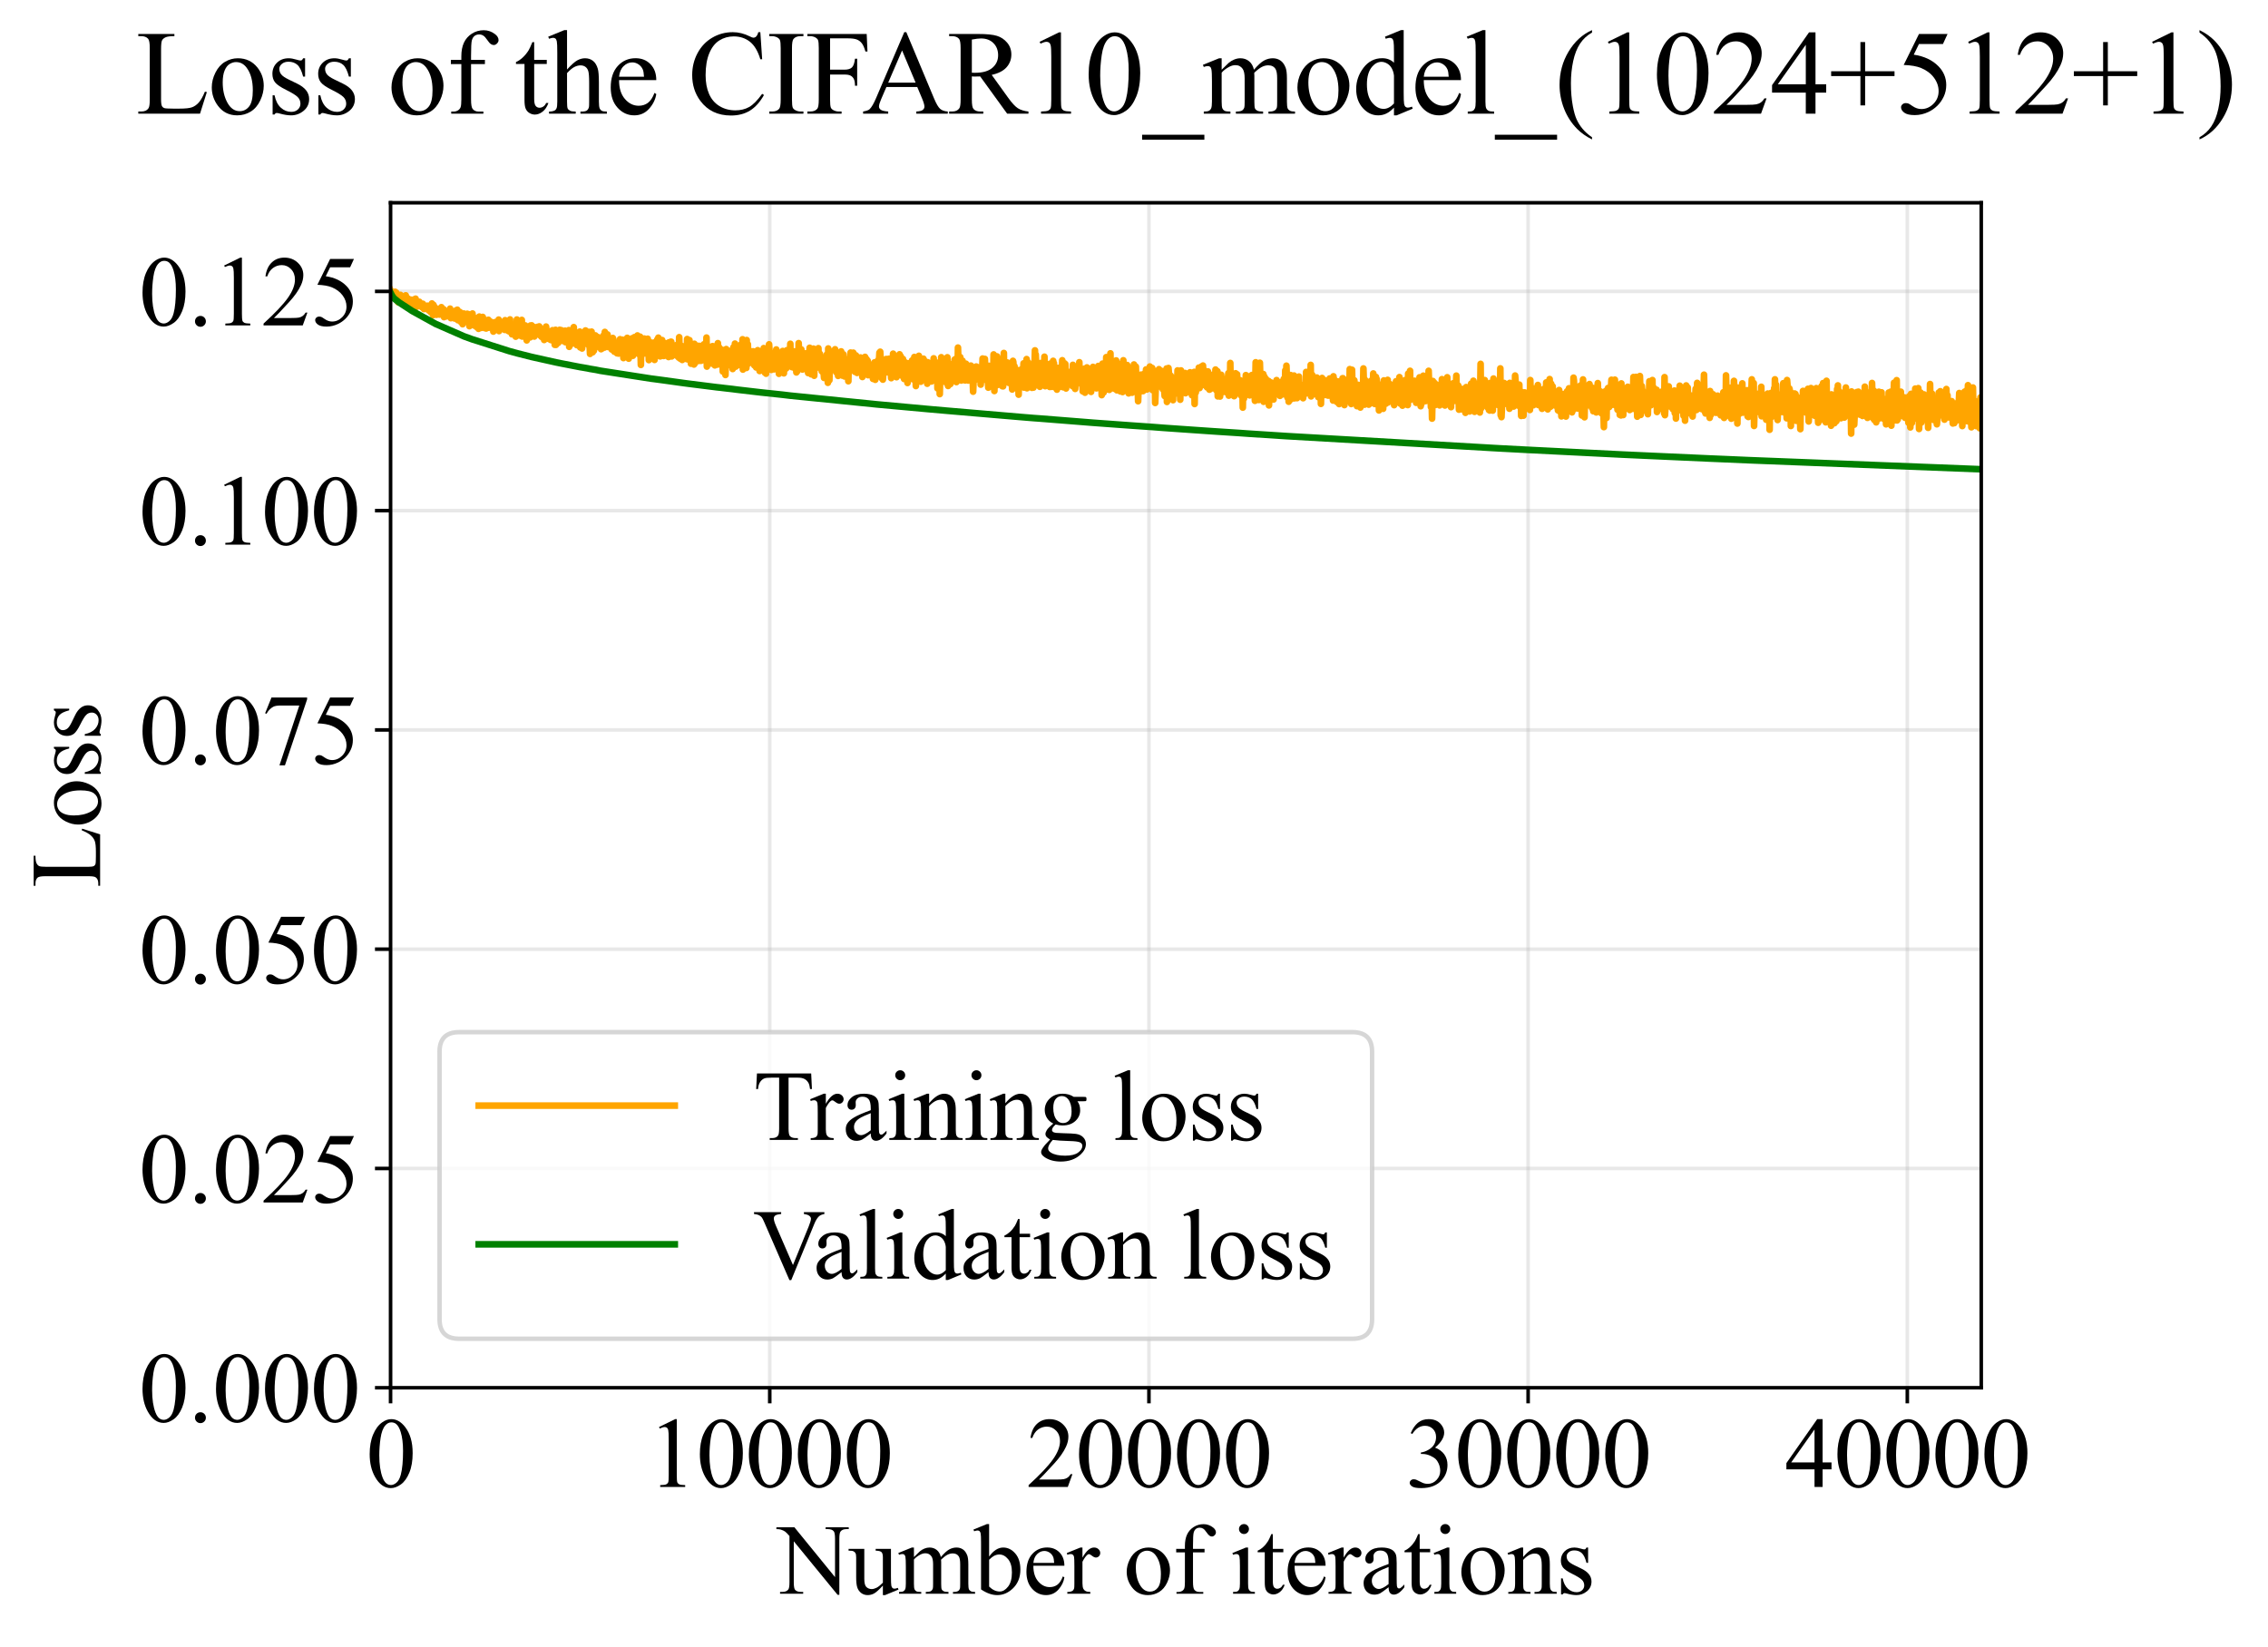 <?xml version="1.0" encoding="utf-8" standalone="no"?>
<!DOCTYPE svg PUBLIC "-//W3C//DTD SVG 1.1//EN"
  "http://www.w3.org/Graphics/SVG/1.1/DTD/svg11.dtd">
<svg xmlns:xlink="http://www.w3.org/1999/xlink" width="509.178pt" height="369.808pt" viewBox="0 0 509.178 369.808" xmlns="http://www.w3.org/2000/svg" version="1.1">
 <defs>
  <style type="text/css">*{stroke-linejoin: round; stroke-linecap: butt}</style>
 </defs>
 <g id="figure_1">
  <g id="patch_1">
   <path d="M 0 369.808 
L 509.178 369.808 
L 509.178 0 
L 0 0 
z
" style="fill: #ffffff"/>
  </g>
  <g id="axes_1">
   <g id="patch_2">
    <path d="M 87.682 311.644 
L 444.802 311.644 
L 444.802 45.532 
L 87.682 45.532 
z
" style="fill: #ffffff"/>
   </g>
   <g id="matplotlib.axis_1">
    <g id="xtick_1">
     <g id="line2d_1">
      <path d="M 87.682 311.644 
L 87.682 45.532 
" clip-path="url(#p5b1b167332)" style="fill: none; stroke: #b0b0b0; stroke-opacity: 0.3; stroke-width: 0.8; stroke-linecap: square"/>
     </g>
     <g id="line2d_2">
      <defs>
       <path id="md6baee13d3" d="M 0 0 
L 0 3.5 
" style="stroke: #000000; stroke-width: 0.8"/>
      </defs>
      <g>
       <use xlink:href="#md6baee13d3" x="87.682" y="311.644" style="stroke: #000000; stroke-width: 0.8"/>
      </g>
     </g>
     <g id="text_1">
      <!-- 0 -->
      <g transform="translate(82.182 333.92) scale(0.22 -0.22)">
       <defs>
        <path id="TimesNewRomanPSMT-30" d="M 231 2094 
Q 231 2819 450 3342 
Q 669 3866 1031 4122 
Q 1313 4325 1613 4325 
Q 2100 4325 2488 3828 
Q 2972 3213 2972 2159 
Q 2972 1422 2759 906 
Q 2547 391 2217 158 
Q 1888 -75 1581 -75 
Q 975 -75 572 641 
Q 231 1244 231 2094 
z
M 844 2016 
Q 844 1141 1059 588 
Q 1238 122 1591 122 
Q 1759 122 1940 273 
Q 2122 425 2216 781 
Q 2359 1319 2359 2297 
Q 2359 3022 2209 3506 
Q 2097 3866 1919 4016 
Q 1791 4119 1609 4119 
Q 1397 4119 1231 3928 
Q 1006 3669 925 3112 
Q 844 2556 844 2016 
z
" transform="scale(0.016)"/>
       </defs>
       <use xlink:href="#TimesNewRomanPSMT-30"/>
      </g>
     </g>
    </g>
    <g id="xtick_2">
     <g id="line2d_3">
      <path d="M 172.812 311.644 
L 172.812 45.532 
" clip-path="url(#p5b1b167332)" style="fill: none; stroke: #b0b0b0; stroke-opacity: 0.3; stroke-width: 0.8; stroke-linecap: square"/>
     </g>
     <g id="line2d_4">
      <g>
       <use xlink:href="#md6baee13d3" x="172.812" y="311.644" style="stroke: #000000; stroke-width: 0.8"/>
      </g>
     </g>
     <g id="text_2">
      <!-- 10000 -->
      <g transform="translate(145.312 333.92) scale(0.22 -0.22)">
       <defs>
        <path id="TimesNewRomanPSMT-31" d="M 750 3822 
L 1781 4325 
L 1884 4325 
L 1884 747 
Q 1884 391 1914 303 
Q 1944 216 2037 169 
Q 2131 122 2419 116 
L 2419 0 
L 825 0 
L 825 116 
Q 1125 122 1212 167 
Q 1300 213 1334 289 
Q 1369 366 1369 747 
L 1369 3034 
Q 1369 3497 1338 3628 
Q 1316 3728 1258 3775 
Q 1200 3822 1119 3822 
Q 1003 3822 797 3725 
L 750 3822 
z
" transform="scale(0.016)"/>
       </defs>
       <use xlink:href="#TimesNewRomanPSMT-31"/>
       <use xlink:href="#TimesNewRomanPSMT-30" transform="translate(50 0)"/>
       <use xlink:href="#TimesNewRomanPSMT-30" transform="translate(100 0)"/>
       <use xlink:href="#TimesNewRomanPSMT-30" transform="translate(150 0)"/>
       <use xlink:href="#TimesNewRomanPSMT-30" transform="translate(200 0)"/>
      </g>
     </g>
    </g>
    <g id="xtick_3">
     <g id="line2d_5">
      <path d="M 257.942 311.644 
L 257.942 45.532 
" clip-path="url(#p5b1b167332)" style="fill: none; stroke: #b0b0b0; stroke-opacity: 0.3; stroke-width: 0.8; stroke-linecap: square"/>
     </g>
     <g id="line2d_6">
      <g>
       <use xlink:href="#md6baee13d3" x="257.942" y="311.644" style="stroke: #000000; stroke-width: 0.8"/>
      </g>
     </g>
     <g id="text_3">
      <!-- 20000 -->
      <g transform="translate(230.442 333.92) scale(0.22 -0.22)">
       <defs>
        <path id="TimesNewRomanPSMT-32" d="M 2934 816 
L 2638 0 
L 138 0 
L 138 116 
Q 1241 1122 1691 1759 
Q 2141 2397 2141 2925 
Q 2141 3328 1894 3587 
Q 1647 3847 1303 3847 
Q 991 3847 742 3664 
Q 494 3481 375 3128 
L 259 3128 
Q 338 3706 661 4015 
Q 984 4325 1469 4325 
Q 1984 4325 2329 3994 
Q 2675 3663 2675 3213 
Q 2675 2891 2525 2569 
Q 2294 2063 1775 1497 
Q 997 647 803 472 
L 1909 472 
Q 2247 472 2383 497 
Q 2519 522 2628 598 
Q 2738 675 2819 816 
L 2934 816 
z
" transform="scale(0.016)"/>
       </defs>
       <use xlink:href="#TimesNewRomanPSMT-32"/>
       <use xlink:href="#TimesNewRomanPSMT-30" transform="translate(50 0)"/>
       <use xlink:href="#TimesNewRomanPSMT-30" transform="translate(100 0)"/>
       <use xlink:href="#TimesNewRomanPSMT-30" transform="translate(150 0)"/>
       <use xlink:href="#TimesNewRomanPSMT-30" transform="translate(200 0)"/>
      </g>
     </g>
    </g>
    <g id="xtick_4">
     <g id="line2d_7">
      <path d="M 343.072 311.644 
L 343.072 45.532 
" clip-path="url(#p5b1b167332)" style="fill: none; stroke: #b0b0b0; stroke-opacity: 0.3; stroke-width: 0.8; stroke-linecap: square"/>
     </g>
     <g id="line2d_8">
      <g>
       <use xlink:href="#md6baee13d3" x="343.072" y="311.644" style="stroke: #000000; stroke-width: 0.8"/>
      </g>
     </g>
     <g id="text_4">
      <!-- 30000 -->
      <g transform="translate(315.572 333.92) scale(0.22 -0.22)">
       <defs>
        <path id="TimesNewRomanPSMT-33" d="M 325 3431 
Q 506 3859 782 4092 
Q 1059 4325 1472 4325 
Q 1981 4325 2253 3994 
Q 2459 3747 2459 3466 
Q 2459 3003 1878 2509 
Q 2269 2356 2469 2072 
Q 2669 1788 2669 1403 
Q 2669 853 2319 450 
Q 1863 -75 997 -75 
Q 569 -75 414 31 
Q 259 138 259 259 
Q 259 350 332 419 
Q 406 488 509 488 
Q 588 488 669 463 
Q 722 447 909 348 
Q 1097 250 1169 231 
Q 1284 197 1416 197 
Q 1734 197 1970 444 
Q 2206 691 2206 1028 
Q 2206 1275 2097 1509 
Q 2016 1684 1919 1775 
Q 1784 1900 1550 2001 
Q 1316 2103 1072 2103 
L 972 2103 
L 972 2197 
Q 1219 2228 1467 2375 
Q 1716 2522 1828 2728 
Q 1941 2934 1941 3181 
Q 1941 3503 1739 3701 
Q 1538 3900 1238 3900 
Q 753 3900 428 3381 
L 325 3431 
z
" transform="scale(0.016)"/>
       </defs>
       <use xlink:href="#TimesNewRomanPSMT-33"/>
       <use xlink:href="#TimesNewRomanPSMT-30" transform="translate(50 0)"/>
       <use xlink:href="#TimesNewRomanPSMT-30" transform="translate(100 0)"/>
       <use xlink:href="#TimesNewRomanPSMT-30" transform="translate(150 0)"/>
       <use xlink:href="#TimesNewRomanPSMT-30" transform="translate(200 0)"/>
      </g>
     </g>
    </g>
    <g id="xtick_5">
     <g id="line2d_9">
      <path d="M 428.202 311.644 
L 428.202 45.532 
" clip-path="url(#p5b1b167332)" style="fill: none; stroke: #b0b0b0; stroke-opacity: 0.3; stroke-width: 0.8; stroke-linecap: square"/>
     </g>
     <g id="line2d_10">
      <g>
       <use xlink:href="#md6baee13d3" x="428.202" y="311.644" style="stroke: #000000; stroke-width: 0.8"/>
      </g>
     </g>
     <g id="text_5">
      <!-- 40000 -->
      <g transform="translate(400.702 333.92) scale(0.22 -0.22)">
       <defs>
        <path id="TimesNewRomanPSMT-34" d="M 2978 1563 
L 2978 1119 
L 2409 1119 
L 2409 0 
L 1894 0 
L 1894 1119 
L 100 1119 
L 100 1519 
L 2066 4325 
L 2409 4325 
L 2409 1563 
L 2978 1563 
z
M 1894 1563 
L 1894 3666 
L 406 1563 
L 1894 1563 
z
" transform="scale(0.016)"/>
       </defs>
       <use xlink:href="#TimesNewRomanPSMT-34"/>
       <use xlink:href="#TimesNewRomanPSMT-30" transform="translate(50 0)"/>
       <use xlink:href="#TimesNewRomanPSMT-30" transform="translate(100 0)"/>
       <use xlink:href="#TimesNewRomanPSMT-30" transform="translate(150 0)"/>
       <use xlink:href="#TimesNewRomanPSMT-30" transform="translate(200 0)"/>
      </g>
     </g>
    </g>
    <g id="text_6">
     <!-- Number of iterations -->
     <g transform="translate(174.6 357.902) scale(0.22 -0.22)">
      <defs>
       <path id="TimesNewRomanPSMT-4e" d="M -84 4238 
L 1066 4238 
L 3656 1059 
L 3656 3503 
Q 3656 3894 3569 3991 
Q 3453 4122 3203 4122 
L 3056 4122 
L 3056 4238 
L 4531 4238 
L 4531 4122 
L 4381 4122 
Q 4113 4122 4000 3959 
Q 3931 3859 3931 3503 
L 3931 -69 
L 3819 -69 
L 1025 3344 
L 1025 734 
Q 1025 344 1109 247 
Q 1228 116 1475 116 
L 1625 116 
L 1625 0 
L 150 0 
L 150 116 
L 297 116 
Q 569 116 681 278 
Q 750 378 750 734 
L 750 3681 
Q 566 3897 470 3965 
Q 375 4034 191 4094 
Q 100 4122 -84 4122 
L -84 4238 
z
" transform="scale(0.016)"/>
       <path id="TimesNewRomanPSMT-75" d="M 2709 2863 
L 2709 1128 
Q 2709 631 2732 520 
Q 2756 409 2807 365 
Q 2859 322 2928 322 
Q 3025 322 3147 375 
L 3191 266 
L 2334 -88 
L 2194 -88 
L 2194 519 
Q 1825 119 1631 15 
Q 1438 -88 1222 -88 
Q 981 -88 804 51 
Q 628 191 559 409 
Q 491 628 491 1028 
L 491 2306 
Q 491 2509 447 2587 
Q 403 2666 317 2708 
Q 231 2750 6 2747 
L 6 2863 
L 1009 2863 
L 1009 947 
Q 1009 547 1148 422 
Q 1288 297 1484 297 
Q 1619 297 1789 381 
Q 1959 466 2194 703 
L 2194 2325 
Q 2194 2569 2105 2655 
Q 2016 2741 1734 2747 
L 1734 2863 
L 2709 2863 
z
" transform="scale(0.016)"/>
       <path id="TimesNewRomanPSMT-6d" d="M 1050 2338 
Q 1363 2650 1419 2697 
Q 1559 2816 1721 2881 
Q 1884 2947 2044 2947 
Q 2313 2947 2506 2790 
Q 2700 2634 2766 2338 
Q 3088 2713 3309 2830 
Q 3531 2947 3766 2947 
Q 3994 2947 4170 2830 
Q 4347 2713 4450 2447 
Q 4519 2266 4519 1878 
L 4519 647 
Q 4519 378 4559 278 
Q 4591 209 4675 161 
Q 4759 113 4950 113 
L 4950 0 
L 3538 0 
L 3538 113 
L 3597 113 
Q 3781 113 3884 184 
Q 3956 234 3988 344 
Q 4000 397 4000 647 
L 4000 1878 
Q 4000 2228 3916 2372 
Q 3794 2572 3525 2572 
Q 3359 2572 3192 2489 
Q 3025 2406 2788 2181 
L 2781 2147 
L 2788 2013 
L 2788 647 
Q 2788 353 2820 281 
Q 2853 209 2943 161 
Q 3034 113 3253 113 
L 3253 0 
L 1806 0 
L 1806 113 
Q 2044 113 2133 169 
Q 2222 225 2256 338 
Q 2272 391 2272 647 
L 2272 1878 
Q 2272 2228 2169 2381 
Q 2031 2581 1784 2581 
Q 1616 2581 1450 2491 
Q 1191 2353 1050 2181 
L 1050 647 
Q 1050 366 1089 281 
Q 1128 197 1204 155 
Q 1281 113 1516 113 
L 1516 0 
L 100 0 
L 100 113 
Q 297 113 375 155 
Q 453 197 493 289 
Q 534 381 534 647 
L 534 1741 
Q 534 2213 506 2350 
Q 484 2453 437 2492 
Q 391 2531 309 2531 
Q 222 2531 100 2484 
L 53 2597 
L 916 2947 
L 1050 2947 
L 1050 2338 
z
" transform="scale(0.016)"/>
       <path id="TimesNewRomanPSMT-62" d="M 984 2369 
Q 1400 2947 1881 2947 
Q 2322 2947 2650 2570 
Q 2978 2194 2978 1541 
Q 2978 778 2472 313 
Q 2038 -88 1503 -88 
Q 1253 -88 995 3 
Q 738 94 469 275 
L 469 3241 
Q 469 3728 445 3840 
Q 422 3953 372 3993 
Q 322 4034 247 4034 
Q 159 4034 28 3984 
L -16 4094 
L 844 4444 
L 984 4444 
L 984 2369 
z
M 984 2169 
L 984 456 
Q 1144 300 1314 220 
Q 1484 141 1663 141 
Q 1947 141 2192 453 
Q 2438 766 2438 1363 
Q 2438 1913 2192 2208 
Q 1947 2503 1634 2503 
Q 1469 2503 1303 2419 
Q 1178 2356 984 2169 
z
" transform="scale(0.016)"/>
       <path id="TimesNewRomanPSMT-65" d="M 681 1784 
Q 678 1147 991 784 
Q 1303 422 1725 422 
Q 2006 422 2214 576 
Q 2422 731 2563 1106 
L 2659 1044 
Q 2594 616 2278 264 
Q 1963 -88 1488 -88 
Q 972 -88 605 314 
Q 238 716 238 1394 
Q 238 2128 614 2539 
Q 991 2950 1559 2950 
Q 2041 2950 2350 2633 
Q 2659 2316 2659 1784 
L 681 1784 
z
M 681 1966 
L 2006 1966 
Q 1991 2241 1941 2353 
Q 1863 2528 1708 2628 
Q 1553 2728 1384 2728 
Q 1125 2728 920 2526 
Q 716 2325 681 1966 
z
" transform="scale(0.016)"/>
       <path id="TimesNewRomanPSMT-72" d="M 1038 2947 
L 1038 2303 
Q 1397 2947 1775 2947 
Q 1947 2947 2059 2842 
Q 2172 2738 2172 2600 
Q 2172 2478 2090 2393 
Q 2009 2309 1897 2309 
Q 1788 2309 1652 2417 
Q 1516 2525 1450 2525 
Q 1394 2525 1328 2463 
Q 1188 2334 1038 2041 
L 1038 669 
Q 1038 431 1097 309 
Q 1138 225 1241 169 
Q 1344 113 1538 113 
L 1538 0 
L 72 0 
L 72 113 
Q 291 113 397 181 
Q 475 231 506 341 
Q 522 394 522 644 
L 522 1753 
Q 522 2253 501 2348 
Q 481 2444 426 2487 
Q 372 2531 291 2531 
Q 194 2531 72 2484 
L 41 2597 
L 906 2947 
L 1038 2947 
z
" transform="scale(0.016)"/>
       <path id="TimesNewRomanPSMT-20" transform="scale(0.016)"/>
       <path id="TimesNewRomanPSMT-6f" d="M 1600 2947 
Q 2250 2947 2644 2453 
Q 2978 2031 2978 1484 
Q 2978 1100 2793 706 
Q 2609 313 2286 112 
Q 1963 -88 1566 -88 
Q 919 -88 538 428 
Q 216 863 216 1403 
Q 216 1797 411 2186 
Q 606 2575 925 2761 
Q 1244 2947 1600 2947 
z
M 1503 2744 
Q 1338 2744 1170 2645 
Q 1003 2547 900 2300 
Q 797 2053 797 1666 
Q 797 1041 1045 587 
Q 1294 134 1700 134 
Q 2003 134 2200 384 
Q 2397 634 2397 1244 
Q 2397 2006 2069 2444 
Q 1847 2744 1503 2744 
z
" transform="scale(0.016)"/>
       <path id="TimesNewRomanPSMT-66" d="M 1319 2638 
L 1319 756 
Q 1319 356 1406 250 
Q 1522 113 1716 113 
L 1975 113 
L 1975 0 
L 266 0 
L 266 113 
L 394 113 
Q 519 113 622 175 
Q 725 238 764 344 
Q 803 450 803 756 
L 803 2638 
L 247 2638 
L 247 2863 
L 803 2863 
L 803 3050 
Q 803 3478 940 3775 
Q 1078 4072 1361 4255 
Q 1644 4438 1997 4438 
Q 2325 4438 2600 4225 
Q 2781 4084 2781 3909 
Q 2781 3816 2700 3733 
Q 2619 3650 2525 3650 
Q 2453 3650 2373 3701 
Q 2294 3753 2178 3923 
Q 2063 4094 1966 4153 
Q 1869 4213 1750 4213 
Q 1606 4213 1506 4136 
Q 1406 4059 1362 3898 
Q 1319 3738 1319 3069 
L 1319 2863 
L 2056 2863 
L 2056 2638 
L 1319 2638 
z
" transform="scale(0.016)"/>
       <path id="TimesNewRomanPSMT-69" d="M 928 4444 
Q 1059 4444 1151 4351 
Q 1244 4259 1244 4128 
Q 1244 3997 1151 3903 
Q 1059 3809 928 3809 
Q 797 3809 703 3903 
Q 609 3997 609 4128 
Q 609 4259 701 4351 
Q 794 4444 928 4444 
z
M 1188 2947 
L 1188 647 
Q 1188 378 1227 289 
Q 1266 200 1342 156 
Q 1419 113 1622 113 
L 1622 0 
L 231 0 
L 231 113 
Q 441 113 512 153 
Q 584 194 626 287 
Q 669 381 669 647 
L 669 1750 
Q 669 2216 641 2353 
Q 619 2453 572 2492 
Q 525 2531 444 2531 
Q 356 2531 231 2484 
L 188 2597 
L 1050 2947 
L 1188 2947 
z
" transform="scale(0.016)"/>
       <path id="TimesNewRomanPSMT-74" d="M 1031 3803 
L 1031 2863 
L 1700 2863 
L 1700 2644 
L 1031 2644 
L 1031 788 
Q 1031 509 1111 412 
Q 1191 316 1316 316 
Q 1419 316 1516 380 
Q 1613 444 1666 569 
L 1788 569 
Q 1678 263 1478 108 
Q 1278 -47 1066 -47 
Q 922 -47 784 33 
Q 647 113 581 261 
Q 516 409 516 719 
L 516 2644 
L 63 2644 
L 63 2747 
Q 234 2816 414 2980 
Q 594 3144 734 3369 
Q 806 3488 934 3803 
L 1031 3803 
z
" transform="scale(0.016)"/>
       <path id="TimesNewRomanPSMT-61" d="M 1822 413 
Q 1381 72 1269 19 
Q 1100 -59 909 -59 
Q 613 -59 420 144 
Q 228 347 228 678 
Q 228 888 322 1041 
Q 450 1253 767 1440 
Q 1084 1628 1822 1897 
L 1822 2009 
Q 1822 2438 1686 2597 
Q 1550 2756 1291 2756 
Q 1094 2756 978 2650 
Q 859 2544 859 2406 
L 866 2225 
Q 866 2081 792 2003 
Q 719 1925 600 1925 
Q 484 1925 411 2006 
Q 338 2088 338 2228 
Q 338 2497 613 2722 
Q 888 2947 1384 2947 
Q 1766 2947 2009 2819 
Q 2194 2722 2281 2516 
Q 2338 2381 2338 1966 
L 2338 994 
Q 2338 584 2353 492 
Q 2369 400 2405 369 
Q 2441 338 2488 338 
Q 2538 338 2575 359 
Q 2641 400 2828 588 
L 2828 413 
Q 2478 -56 2159 -56 
Q 2006 -56 1915 50 
Q 1825 156 1822 413 
z
M 1822 616 
L 1822 1706 
Q 1350 1519 1213 1441 
Q 966 1303 859 1153 
Q 753 1003 753 825 
Q 753 600 887 451 
Q 1022 303 1197 303 
Q 1434 303 1822 616 
z
" transform="scale(0.016)"/>
       <path id="TimesNewRomanPSMT-6e" d="M 1034 2341 
Q 1538 2947 1994 2947 
Q 2228 2947 2397 2830 
Q 2566 2713 2666 2444 
Q 2734 2256 2734 1869 
L 2734 647 
Q 2734 375 2778 278 
Q 2813 200 2889 156 
Q 2966 113 3172 113 
L 3172 0 
L 1756 0 
L 1756 113 
L 1816 113 
Q 2016 113 2095 173 
Q 2175 234 2206 353 
Q 2219 400 2219 647 
L 2219 1819 
Q 2219 2209 2117 2386 
Q 2016 2563 1775 2563 
Q 1403 2563 1034 2156 
L 1034 647 
Q 1034 356 1069 288 
Q 1113 197 1189 155 
Q 1266 113 1500 113 
L 1500 0 
L 84 0 
L 84 113 
L 147 113 
Q 366 113 442 223 
Q 519 334 519 647 
L 519 1709 
Q 519 2225 495 2337 
Q 472 2450 423 2490 
Q 375 2531 294 2531 
Q 206 2531 84 2484 
L 38 2597 
L 900 2947 
L 1034 2947 
L 1034 2341 
z
" transform="scale(0.016)"/>
       <path id="TimesNewRomanPSMT-73" d="M 2050 2947 
L 2050 1972 
L 1947 1972 
Q 1828 2431 1642 2597 
Q 1456 2763 1169 2763 
Q 950 2763 815 2647 
Q 681 2531 681 2391 
Q 681 2216 781 2091 
Q 878 1963 1175 1819 
L 1631 1597 
Q 2266 1288 2266 781 
Q 2266 391 1970 151 
Q 1675 -88 1309 -88 
Q 1047 -88 709 6 
Q 606 38 541 38 
Q 469 38 428 -44 
L 325 -44 
L 325 978 
L 428 978 
Q 516 541 762 319 
Q 1009 97 1316 97 
Q 1531 97 1667 223 
Q 1803 350 1803 528 
Q 1803 744 1651 891 
Q 1500 1038 1047 1263 
Q 594 1488 453 1669 
Q 313 1847 313 2119 
Q 313 2472 555 2709 
Q 797 2947 1181 2947 
Q 1350 2947 1591 2875 
Q 1750 2828 1803 2828 
Q 1853 2828 1881 2850 
Q 1909 2872 1947 2947 
L 2050 2947 
z
" transform="scale(0.016)"/>
      </defs>
      <use xlink:href="#TimesNewRomanPSMT-4e"/>
      <use xlink:href="#TimesNewRomanPSMT-75" transform="translate(72.217 0)"/>
      <use xlink:href="#TimesNewRomanPSMT-6d" transform="translate(122.217 0)"/>
      <use xlink:href="#TimesNewRomanPSMT-62" transform="translate(200 0)"/>
      <use xlink:href="#TimesNewRomanPSMT-65" transform="translate(250 0)"/>
      <use xlink:href="#TimesNewRomanPSMT-72" transform="translate(294.385 0)"/>
      <use xlink:href="#TimesNewRomanPSMT-20" transform="translate(327.686 0)"/>
      <use xlink:href="#TimesNewRomanPSMT-6f" transform="translate(352.686 0)"/>
      <use xlink:href="#TimesNewRomanPSMT-66" transform="translate(402.686 0)"/>
      <use xlink:href="#TimesNewRomanPSMT-20" transform="translate(435.986 0)"/>
      <use xlink:href="#TimesNewRomanPSMT-69" transform="translate(460.986 0)"/>
      <use xlink:href="#TimesNewRomanPSMT-74" transform="translate(488.77 0)"/>
      <use xlink:href="#TimesNewRomanPSMT-65" transform="translate(516.553 0)"/>
      <use xlink:href="#TimesNewRomanPSMT-72" transform="translate(560.938 0)"/>
      <use xlink:href="#TimesNewRomanPSMT-61" transform="translate(594.238 0)"/>
      <use xlink:href="#TimesNewRomanPSMT-74" transform="translate(638.623 0)"/>
      <use xlink:href="#TimesNewRomanPSMT-69" transform="translate(666.406 0)"/>
      <use xlink:href="#TimesNewRomanPSMT-6f" transform="translate(694.189 0)"/>
      <use xlink:href="#TimesNewRomanPSMT-6e" transform="translate(744.189 0)"/>
      <use xlink:href="#TimesNewRomanPSMT-73" transform="translate(794.189 0)"/>
     </g>
    </g>
   </g>
   <g id="matplotlib.axis_2">
    <g id="ytick_1">
     <g id="line2d_11">
      <path d="M 87.682 311.644 
L 444.802 311.644 
" clip-path="url(#p5b1b167332)" style="fill: none; stroke: #b0b0b0; stroke-opacity: 0.3; stroke-width: 0.8; stroke-linecap: square"/>
     </g>
     <g id="line2d_12">
      <defs>
       <path id="mac2a6d39c5" d="M 0 0 
L -3.5 0 
" style="stroke: #000000; stroke-width: 0.8"/>
      </defs>
      <g>
       <use xlink:href="#mac2a6d39c5" x="87.682" y="311.644" style="stroke: #000000; stroke-width: 0.8"/>
      </g>
     </g>
     <g id="text_7">
      <!-- 0.000 -->
      <g transform="translate(31.182 319.282) scale(0.22 -0.22)">
       <defs>
        <path id="TimesNewRomanPSMT-2e" d="M 800 606 
Q 947 606 1047 504 
Q 1147 403 1147 259 
Q 1147 116 1045 14 
Q 944 -88 800 -88 
Q 656 -88 554 14 
Q 453 116 453 259 
Q 453 406 554 506 
Q 656 606 800 606 
z
" transform="scale(0.016)"/>
       </defs>
       <use xlink:href="#TimesNewRomanPSMT-30"/>
       <use xlink:href="#TimesNewRomanPSMT-2e" transform="translate(50 0)"/>
       <use xlink:href="#TimesNewRomanPSMT-30" transform="translate(75 0)"/>
       <use xlink:href="#TimesNewRomanPSMT-30" transform="translate(125 0)"/>
       <use xlink:href="#TimesNewRomanPSMT-30" transform="translate(175 0)"/>
      </g>
     </g>
    </g>
    <g id="ytick_2">
     <g id="line2d_13">
      <path d="M 87.682 262.403 
L 444.802 262.403 
" clip-path="url(#p5b1b167332)" style="fill: none; stroke: #b0b0b0; stroke-opacity: 0.3; stroke-width: 0.8; stroke-linecap: square"/>
     </g>
     <g id="line2d_14">
      <g>
       <use xlink:href="#mac2a6d39c5" x="87.682" y="262.403" style="stroke: #000000; stroke-width: 0.8"/>
      </g>
     </g>
     <g id="text_8">
      <!-- 0.025 -->
      <g transform="translate(31.182 270.041) scale(0.22 -0.22)">
       <defs>
        <path id="TimesNewRomanPSMT-35" d="M 2778 4238 
L 2534 3706 
L 1259 3706 
L 981 3138 
Q 1809 3016 2294 2522 
Q 2709 2097 2709 1522 
Q 2709 1188 2573 903 
Q 2438 619 2231 419 
Q 2025 219 1772 97 
Q 1413 -75 1034 -75 
Q 653 -75 479 54 
Q 306 184 306 341 
Q 306 428 378 495 
Q 450 563 559 563 
Q 641 563 702 538 
Q 763 513 909 409 
Q 1144 247 1384 247 
Q 1750 247 2026 523 
Q 2303 800 2303 1197 
Q 2303 1581 2056 1914 
Q 1809 2247 1375 2428 
Q 1034 2569 447 2591 
L 1259 4238 
L 2778 4238 
z
" transform="scale(0.016)"/>
       </defs>
       <use xlink:href="#TimesNewRomanPSMT-30"/>
       <use xlink:href="#TimesNewRomanPSMT-2e" transform="translate(50 0)"/>
       <use xlink:href="#TimesNewRomanPSMT-30" transform="translate(75 0)"/>
       <use xlink:href="#TimesNewRomanPSMT-32" transform="translate(125 0)"/>
       <use xlink:href="#TimesNewRomanPSMT-35" transform="translate(175 0)"/>
      </g>
     </g>
    </g>
    <g id="ytick_3">
     <g id="line2d_15">
      <path d="M 87.682 213.162 
L 444.802 213.162 
" clip-path="url(#p5b1b167332)" style="fill: none; stroke: #b0b0b0; stroke-opacity: 0.3; stroke-width: 0.8; stroke-linecap: square"/>
     </g>
     <g id="line2d_16">
      <g>
       <use xlink:href="#mac2a6d39c5" x="87.682" y="213.162" style="stroke: #000000; stroke-width: 0.8"/>
      </g>
     </g>
     <g id="text_9">
      <!-- 0.050 -->
      <g transform="translate(31.182 220.8) scale(0.22 -0.22)">
       <use xlink:href="#TimesNewRomanPSMT-30"/>
       <use xlink:href="#TimesNewRomanPSMT-2e" transform="translate(50 0)"/>
       <use xlink:href="#TimesNewRomanPSMT-30" transform="translate(75 0)"/>
       <use xlink:href="#TimesNewRomanPSMT-35" transform="translate(125 0)"/>
       <use xlink:href="#TimesNewRomanPSMT-30" transform="translate(175 0)"/>
      </g>
     </g>
    </g>
    <g id="ytick_4">
     <g id="line2d_17">
      <path d="M 87.682 163.921 
L 444.802 163.921 
" clip-path="url(#p5b1b167332)" style="fill: none; stroke: #b0b0b0; stroke-opacity: 0.3; stroke-width: 0.8; stroke-linecap: square"/>
     </g>
     <g id="line2d_18">
      <g>
       <use xlink:href="#mac2a6d39c5" x="87.682" y="163.921" style="stroke: #000000; stroke-width: 0.8"/>
      </g>
     </g>
     <g id="text_10">
      <!-- 0.075 -->
      <g transform="translate(31.182 171.559) scale(0.22 -0.22)">
       <defs>
        <path id="TimesNewRomanPSMT-37" d="M 644 4238 
L 2916 4238 
L 2916 4119 
L 1503 -88 
L 1153 -88 
L 2419 3728 
L 1253 3728 
Q 900 3728 750 3644 
Q 488 3500 328 3200 
L 238 3234 
L 644 4238 
z
" transform="scale(0.016)"/>
       </defs>
       <use xlink:href="#TimesNewRomanPSMT-30"/>
       <use xlink:href="#TimesNewRomanPSMT-2e" transform="translate(50 0)"/>
       <use xlink:href="#TimesNewRomanPSMT-30" transform="translate(75 0)"/>
       <use xlink:href="#TimesNewRomanPSMT-37" transform="translate(125 0)"/>
       <use xlink:href="#TimesNewRomanPSMT-35" transform="translate(175 0)"/>
      </g>
     </g>
    </g>
    <g id="ytick_5">
     <g id="line2d_19">
      <path d="M 87.682 114.68 
L 444.802 114.68 
" clip-path="url(#p5b1b167332)" style="fill: none; stroke: #b0b0b0; stroke-opacity: 0.3; stroke-width: 0.8; stroke-linecap: square"/>
     </g>
     <g id="line2d_20">
      <g>
       <use xlink:href="#mac2a6d39c5" x="87.682" y="114.68" style="stroke: #000000; stroke-width: 0.8"/>
      </g>
     </g>
     <g id="text_11">
      <!-- 0.100 -->
      <g transform="translate(31.182 122.318) scale(0.22 -0.22)">
       <use xlink:href="#TimesNewRomanPSMT-30"/>
       <use xlink:href="#TimesNewRomanPSMT-2e" transform="translate(50 0)"/>
       <use xlink:href="#TimesNewRomanPSMT-31" transform="translate(75 0)"/>
       <use xlink:href="#TimesNewRomanPSMT-30" transform="translate(125 0)"/>
       <use xlink:href="#TimesNewRomanPSMT-30" transform="translate(175 0)"/>
      </g>
     </g>
    </g>
    <g id="ytick_6">
     <g id="line2d_21">
      <path d="M 87.682 65.439 
L 444.802 65.439 
" clip-path="url(#p5b1b167332)" style="fill: none; stroke: #b0b0b0; stroke-opacity: 0.3; stroke-width: 0.8; stroke-linecap: square"/>
     </g>
     <g id="line2d_22">
      <g>
       <use xlink:href="#mac2a6d39c5" x="87.682" y="65.439" style="stroke: #000000; stroke-width: 0.8"/>
      </g>
     </g>
     <g id="text_12">
      <!-- 0.125 -->
      <g transform="translate(31.182 73.077) scale(0.22 -0.22)">
       <use xlink:href="#TimesNewRomanPSMT-30"/>
       <use xlink:href="#TimesNewRomanPSMT-2e" transform="translate(50 0)"/>
       <use xlink:href="#TimesNewRomanPSMT-31" transform="translate(75 0)"/>
       <use xlink:href="#TimesNewRomanPSMT-32" transform="translate(125 0)"/>
       <use xlink:href="#TimesNewRomanPSMT-35" transform="translate(175 0)"/>
      </g>
     </g>
    </g>
    <g id="text_13">
     <!-- Loss -->
     <g transform="translate(22.476 199.369) rotate(-90) scale(0.22 -0.22)">
      <defs>
       <path id="TimesNewRomanPSMT-4c" d="M 3669 1172 
L 3772 1150 
L 3409 0 
L 128 0 
L 128 116 
L 288 116 
Q 556 116 672 291 
Q 738 391 738 753 
L 738 3488 
Q 738 3884 650 3984 
Q 528 4122 288 4122 
L 128 4122 
L 128 4238 
L 2047 4238 
L 2047 4122 
Q 1709 4125 1573 4059 
Q 1438 3994 1388 3894 
Q 1338 3794 1338 3416 
L 1338 753 
Q 1338 494 1388 397 
Q 1425 331 1503 300 
Q 1581 269 1991 269 
L 2300 269 
Q 2788 269 2984 341 
Q 3181 413 3343 595 
Q 3506 778 3669 1172 
z
" transform="scale(0.016)"/>
      </defs>
      <use xlink:href="#TimesNewRomanPSMT-4c"/>
      <use xlink:href="#TimesNewRomanPSMT-6f" transform="translate(61.084 0)"/>
      <use xlink:href="#TimesNewRomanPSMT-73" transform="translate(111.084 0)"/>
      <use xlink:href="#TimesNewRomanPSMT-73" transform="translate(150 0)"/>
     </g>
    </g>
   </g>
   <g id="line2d_23">
    <path d="M 87.682 65.228 
L 87.938 65.788 
L 88.023 65.803 
L 88.108 65.64 
L 88.278 66.1 
L 88.363 65.889 
L 88.449 66.476 
L 88.534 66.399 
L 88.619 66.22 
L 88.704 65.53 
L 88.789 66.292 
L 88.959 65.712 
L 89.13 66.777 
L 89.3 66.613 
L 89.385 67.872 
L 89.47 66.97 
L 89.555 67.036 
L 89.641 66.616 
L 89.726 66.766 
L 89.811 67.276 
L 89.896 66.222 
L 89.981 67.392 
L 90.066 67.308 
L 90.237 66.758 
L 90.407 67.73 
L 90.577 66.838 
L 90.662 67.26 
L 90.748 66.89 
L 90.833 67.534 
L 91.003 66.714 
L 91.088 66.331 
L 91.173 68.117 
L 91.258 67.541 
L 91.344 67.962 
L 91.429 67.509 
L 91.514 67.667 
L 91.599 67.025 
L 91.684 67.959 
L 91.769 67.609 
L 91.855 69.093 
L 92.11 67.51 
L 92.195 67.289 
L 92.365 67.977 
L 92.451 67.562 
L 92.621 67.867 
L 92.791 67.662 
L 92.876 68.126 
L 92.962 67.234 
L 93.047 67.721 
L 93.132 69.287 
L 93.302 67.078 
L 93.472 68.574 
L 93.558 68.443 
L 93.643 68.009 
L 93.813 68.771 
L 93.898 68.471 
L 93.983 68.704 
L 94.154 67.776 
L 94.324 68.651 
L 94.409 68.796 
L 94.665 68.427 
L 94.75 69.01 
L 94.92 68.216 
L 95.175 69.395 
L 95.346 68.598 
L 95.431 69.365 
L 95.516 69.225 
L 95.601 68.797 
L 95.686 68.83 
L 95.857 68.673 
L 95.942 69.398 
L 96.027 68.662 
L 96.282 69.742 
L 96.368 69.658 
L 96.538 68.942 
L 96.708 70.114 
L 96.964 68.155 
L 97.219 70.789 
L 97.304 68.452 
L 97.389 69.722 
L 97.474 68.786 
L 97.56 69.803 
L 97.645 69.464 
L 97.73 69.813 
L 97.9 69.245 
L 97.985 70.691 
L 98.071 69.462 
L 98.241 70.155 
L 98.326 70.278 
L 98.411 70.201 
L 98.496 69.44 
L 98.581 69.707 
L 98.667 70.647 
L 98.837 69.964 
L 98.922 70.349 
L 99.092 68.985 
L 99.263 69.57 
L 99.348 69.56 
L 99.518 70.347 
L 99.603 69.455 
L 99.688 71.216 
L 99.774 69.811 
L 99.859 70.852 
L 99.944 70.236 
L 100.114 71.074 
L 100.199 70.405 
L 100.284 71.02 
L 100.455 70.268 
L 100.54 70.235 
L 100.625 70.538 
L 100.71 70.087 
L 100.795 70.921 
L 100.88 70.708 
L 100.966 70.438 
L 101.051 69.312 
L 101.221 71.445 
L 101.391 70.302 
L 101.562 70.842 
L 101.732 70.142 
L 101.902 69.958 
L 101.987 71.496 
L 102.073 70.344 
L 102.158 71.527 
L 102.413 69.678 
L 102.498 71.67 
L 102.583 71.416 
L 102.669 69.561 
L 102.839 71.919 
L 102.924 70.857 
L 103.009 71.221 
L 103.094 71.05 
L 103.18 71.344 
L 103.265 70.077 
L 103.35 70.207 
L 103.52 72.345 
L 103.605 72.189 
L 103.69 70.456 
L 103.861 72.804 
L 104.116 70.406 
L 104.201 71.972 
L 104.286 71.397 
L 104.372 71.491 
L 104.542 72.184 
L 104.712 71.202 
L 104.797 71.845 
L 104.883 70.463 
L 105.053 71.29 
L 105.138 70.547 
L 105.393 73.251 
L 105.564 71.452 
L 105.649 72.76 
L 105.734 71.795 
L 105.819 71.822 
L 105.904 71.721 
L 105.989 72.755 
L 106.075 70.409 
L 106.16 72.37 
L 106.245 71.78 
L 106.33 72.23 
L 106.415 71.826 
L 106.5 73.119 
L 106.756 71.441 
L 106.926 73.33 
L 107.011 73.444 
L 107.096 72.386 
L 107.182 72.599 
L 107.267 72.833 
L 107.352 71.337 
L 107.437 73.838 
L 107.607 71.095 
L 107.692 72.392 
L 107.778 71.48 
L 107.948 72.473 
L 108.033 73.636 
L 108.203 72.623 
L 108.289 73.363 
L 108.374 71.176 
L 108.459 72.426 
L 108.544 72.321 
L 108.629 72.398 
L 108.714 71.853 
L 108.799 73.669 
L 108.97 71.868 
L 109.14 73.77 
L 109.31 72.573 
L 109.395 72.094 
L 109.566 73.576 
L 109.651 71.82 
L 109.736 73.59 
L 109.821 72.568 
L 109.906 72.65 
L 109.992 72.327 
L 110.077 73.006 
L 110.162 72.242 
L 110.247 72.901 
L 110.332 72.369 
L 110.417 73.317 
L 110.502 73.297 
L 110.588 73.481 
L 110.673 73.104 
L 110.758 74.462 
L 110.928 72.432 
L 111.098 73.345 
L 111.184 72.337 
L 111.269 73.279 
L 111.354 72.66 
L 111.439 72.672 
L 111.609 73.288 
L 111.695 73.985 
L 111.95 71.778 
L 112.035 74.346 
L 112.12 74.145 
L 112.376 72.681 
L 112.546 73.27 
L 112.631 72.791 
L 112.716 73.575 
L 112.972 72.493 
L 113.057 73.757 
L 113.227 73.207 
L 113.312 74.08 
L 113.398 71.91 
L 113.483 73.897 
L 113.568 73.757 
L 113.653 73.714 
L 113.738 73.383 
L 113.823 72.315 
L 113.908 74.159 
L 113.994 73.298 
L 114.079 74.31 
L 114.164 73.308 
L 114.334 74.439 
L 114.419 73.784 
L 114.505 71.735 
L 114.59 74.046 
L 114.675 72.768 
L 114.845 73.78 
L 114.93 75.069 
L 115.015 73.383 
L 115.101 74.619 
L 115.186 73.913 
L 115.356 74.465 
L 115.441 73.647 
L 115.526 74.412 
L 115.697 73.32 
L 115.782 75.601 
L 115.867 74.132 
L 115.952 74.981 
L 116.037 71.757 
L 116.208 74.298 
L 116.293 73.049 
L 116.378 75.053 
L 116.463 73.074 
L 116.548 73.414 
L 116.633 75.343 
L 116.718 73.299 
L 116.804 73.695 
L 116.889 75.334 
L 116.974 74.69 
L 117.144 71.847 
L 117.229 75.566 
L 117.314 74.263 
L 117.4 75.253 
L 117.485 74.327 
L 117.57 75.272 
L 117.655 74.782 
L 117.74 73.137 
L 117.825 75.668 
L 117.911 73.082 
L 117.996 74.3 
L 118.081 73.82 
L 118.166 74.166 
L 118.251 76.439 
L 118.336 76.088 
L 118.421 73.345 
L 118.507 75.895 
L 118.592 74.603 
L 118.677 74.651 
L 118.762 74.073 
L 118.847 74.539 
L 118.932 74.061 
L 119.017 75.761 
L 119.103 73.095 
L 119.273 75.246 
L 119.358 73.063 
L 119.528 75.181 
L 119.614 73.641 
L 119.954 75.574 
L 120.039 73.469 
L 120.124 73.746 
L 120.295 74.719 
L 120.465 74.994 
L 120.72 73.393 
L 120.891 74.272 
L 120.976 74.34 
L 121.061 73.3 
L 121.231 75.298 
L 121.317 73.709 
L 121.487 75.32 
L 121.572 75.641 
L 121.657 74.786 
L 121.742 75.426 
L 121.827 74.39 
L 121.913 75.346 
L 121.998 74.319 
L 122.083 74.738 
L 122.168 76.346 
L 122.253 76.076 
L 122.338 75.731 
L 122.423 74.361 
L 122.509 75.047 
L 122.594 73.343 
L 122.679 74.089 
L 122.849 75.944 
L 122.934 75.306 
L 123.02 75.332 
L 123.105 76.077 
L 123.19 74.558 
L 123.275 75.875 
L 123.36 75.78 
L 123.445 75.977 
L 123.53 75.46 
L 123.616 76.337 
L 123.701 74.657 
L 123.956 76.43 
L 124.041 74.156 
L 124.126 76.29 
L 124.297 75.205 
L 124.382 75.439 
L 124.467 74.28 
L 124.552 77.436 
L 124.637 76.521 
L 124.723 74.07 
L 124.808 77.449 
L 124.893 76.677 
L 124.978 74.276 
L 125.063 76.779 
L 125.148 76.057 
L 125.233 75.123 
L 125.319 77.003 
L 125.659 74.067 
L 125.829 75.898 
L 125.915 75.798 
L 126 74.143 
L 126.085 76.441 
L 126.17 76.053 
L 126.255 75.746 
L 126.34 74.666 
L 126.426 76.58 
L 126.511 76.259 
L 126.596 76.355 
L 126.681 74.365 
L 126.766 76.21 
L 126.851 74.261 
L 126.936 76.84 
L 127.022 76.222 
L 127.107 76.826 
L 127.192 74.59 
L 127.362 76.93 
L 127.447 75.717 
L 127.532 76.8 
L 127.703 74.135 
L 127.788 77.882 
L 127.873 77.642 
L 127.958 75.907 
L 128.043 76.097 
L 128.214 74.968 
L 128.384 77.19 
L 128.469 74.877 
L 128.639 76.558 
L 128.81 73.465 
L 128.98 76.769 
L 129.065 74.954 
L 129.15 75.242 
L 129.235 76.572 
L 129.321 76.38 
L 129.406 76.473 
L 129.491 77.499 
L 129.832 75.818 
L 130.002 76.999 
L 130.087 76.384 
L 130.172 74.468 
L 130.257 78.02 
L 130.342 76.945 
L 130.513 75.848 
L 130.683 78.256 
L 130.768 75.601 
L 130.853 76.786 
L 131.024 75.666 
L 131.109 77.264 
L 131.194 75.833 
L 131.279 76.905 
L 131.449 74.214 
L 131.535 76.994 
L 131.62 76.697 
L 131.705 75.429 
L 131.79 76.72 
L 131.875 75.678 
L 131.96 76.441 
L 132.045 75.46 
L 132.131 77.506 
L 132.216 74.531 
L 132.471 79.471 
L 132.812 74.481 
L 132.897 77.291 
L 132.982 76.373 
L 133.067 79.101 
L 133.152 76.998 
L 133.238 77.407 
L 133.323 78.76 
L 133.408 76.488 
L 133.578 78.159 
L 133.663 75.324 
L 133.834 77.604 
L 133.919 75.703 
L 134.004 76.119 
L 134.089 77.227 
L 134.174 75.675 
L 134.345 77.618 
L 134.515 76.831 
L 134.6 77.175 
L 134.685 77.168 
L 134.77 77.469 
L 134.855 76.932 
L 134.941 78.412 
L 135.111 76.241 
L 135.196 78.259 
L 135.281 77.715 
L 135.451 75.381 
L 135.537 77.99 
L 135.622 76.207 
L 135.707 78.049 
L 135.792 74.545 
L 135.962 76.799 
L 136.048 76.539 
L 136.133 77.143 
L 136.218 77.005 
L 136.303 76.553 
L 136.388 75.112 
L 136.558 77.929 
L 136.644 75.875 
L 136.729 77.067 
L 136.814 76.124 
L 136.899 76.504 
L 136.984 76.152 
L 137.325 78.477 
L 137.41 78.177 
L 137.495 77.528 
L 137.58 75.901 
L 137.665 76.1 
L 137.751 78.327 
L 137.836 76.847 
L 137.921 78.975 
L 138.006 76.881 
L 138.091 77.365 
L 138.176 77.156 
L 138.261 77.216 
L 138.347 77.363 
L 138.432 77.74 
L 138.517 79.331 
L 138.602 77.128 
L 138.772 79.314 
L 138.857 79.399 
L 138.943 77.952 
L 139.028 78.818 
L 139.113 78.748 
L 139.198 76.18 
L 139.368 78.025 
L 139.454 76.513 
L 139.624 78.725 
L 139.794 76.298 
L 139.964 80.409 
L 140.05 77.268 
L 140.135 78.855 
L 140.22 76.725 
L 140.305 76.778 
L 140.39 77.481 
L 140.475 77.081 
L 140.56 79.449 
L 140.816 75.875 
L 140.986 79.012 
L 141.071 77.917 
L 141.157 80.541 
L 141.327 77.84 
L 141.412 79.544 
L 141.497 78.741 
L 141.582 76.769 
L 141.667 77.35 
L 141.753 77.17 
L 141.923 75.969 
L 142.093 79.893 
L 142.263 77.25 
L 142.349 79.079 
L 142.434 75.715 
L 142.519 77.923 
L 142.604 75.899 
L 142.774 79.335 
L 143.115 75.336 
L 143.541 79.621 
L 143.711 75.616 
L 143.881 81.949 
L 143.966 76.746 
L 144.052 79.756 
L 144.137 76.736 
L 144.222 78.331 
L 144.477 77.024 
L 144.563 78.453 
L 144.648 76.03 
L 144.818 79.357 
L 144.988 77.04 
L 145.073 77.818 
L 145.159 77.109 
L 145.244 79.432 
L 145.329 78.59 
L 145.414 76.074 
L 145.499 76.814 
L 145.584 78.009 
L 145.669 80.866 
L 145.925 76.845 
L 146.01 78.3 
L 146.095 77.812 
L 146.18 78.803 
L 146.266 76.958 
L 146.436 78.83 
L 146.521 79.184 
L 146.606 78.436 
L 146.691 79.055 
L 146.862 76.927 
L 146.947 80.824 
L 147.117 78.484 
L 147.202 78.576 
L 147.287 78.267 
L 147.372 79.419 
L 147.543 76.287 
L 147.713 78.121 
L 147.798 75.829 
L 147.969 78.255 
L 148.054 77.161 
L 148.224 80.032 
L 148.394 77.92 
L 148.479 79.635 
L 148.565 78.835 
L 148.65 76.366 
L 148.735 77.654 
L 148.82 76.833 
L 148.99 79.933 
L 149.075 77.772 
L 149.246 79.74 
L 149.331 79.858 
L 149.416 77.087 
L 149.501 77.224 
L 149.586 77.144 
L 149.757 79.744 
L 149.927 78.249 
L 150.012 78.374 
L 150.097 80.176 
L 150.182 76.885 
L 150.268 79.055 
L 150.438 77.329 
L 150.523 79.187 
L 150.608 76.737 
L 150.693 76.746 
L 150.778 80.043 
L 150.949 77.533 
L 151.034 79.733 
L 151.204 77.737 
L 151.289 79.663 
L 151.375 78.976 
L 151.46 79.635 
L 151.545 77.615 
L 151.63 79.152 
L 151.715 78.757 
L 151.8 77.528 
L 151.971 79.921 
L 152.056 79.687 
L 152.226 77.791 
L 152.396 80.32 
L 152.482 75.724 
L 152.567 78.619 
L 152.652 78.454 
L 152.737 80.562 
L 152.907 78.229 
L 152.992 77.66 
L 153.163 80.831 
L 153.248 77.818 
L 153.333 78.667 
L 153.418 78.244 
L 153.674 80.008 
L 153.759 77.735 
L 153.844 79.091 
L 153.929 78.337 
L 154.014 78.938 
L 154.099 80.611 
L 154.185 80.536 
L 154.27 76.142 
L 154.355 80.691 
L 154.44 78.567 
L 154.525 79.473 
L 154.61 79.099 
L 154.695 80.36 
L 154.781 76.383 
L 154.866 80.85 
L 154.951 78.608 
L 155.036 78.732 
L 155.121 81.678 
L 155.206 79.365 
L 155.291 80.722 
L 155.377 80.483 
L 155.547 80.826 
L 155.632 78.958 
L 155.802 81.855 
L 155.888 77.205 
L 155.973 81.648 
L 156.058 80.923 
L 156.228 77.673 
L 156.398 80.253 
L 156.484 79.444 
L 156.569 80.13 
L 156.654 77.658 
L 156.824 81.047 
L 156.909 78.457 
L 156.994 79.586 
L 157.08 77.688 
L 157.165 80.309 
L 157.25 77.726 
L 157.335 81.025 
L 157.42 79.174 
L 157.505 80.969 
L 157.676 78.316 
L 157.846 79.452 
L 157.931 78.939 
L 158.016 77.322 
L 158.101 77.964 
L 158.187 77.625 
L 158.272 79.03 
L 158.442 77.894 
L 158.527 81.067 
L 158.612 75.81 
L 158.697 82.323 
L 158.953 77.74 
L 159.038 81.318 
L 159.208 79.231 
L 159.294 81.345 
L 159.379 79.045 
L 159.464 80.996 
L 159.549 79.802 
L 159.719 81.639 
L 159.975 77.729 
L 160.06 79.328 
L 160.145 77.933 
L 160.23 79.47 
L 160.315 79.09 
L 160.4 79.244 
L 160.486 82.05 
L 160.741 78.836 
L 160.826 81.12 
L 160.911 77.572 
L 161.082 81.878 
L 161.167 77.063 
L 161.337 80.807 
L 161.422 77.962 
L 161.507 80.668 
L 161.593 79.866 
L 161.763 78.367 
L 161.848 79.519 
L 161.933 78.682 
L 162.018 80.244 
L 162.103 80.2 
L 162.189 79.276 
L 162.274 83.435 
L 162.359 83.261 
L 162.444 78.895 
L 162.614 81.037 
L 162.7 78.558 
L 162.87 84.208 
L 163.04 78.396 
L 163.125 80.085 
L 163.21 78.656 
L 163.296 80.904 
L 163.381 79.068 
L 163.466 79.333 
L 163.721 81.974 
L 163.806 78.861 
L 163.977 80.399 
L 164.062 78.782 
L 164.147 80.606 
L 164.232 79.117 
L 164.317 79.217 
L 164.403 79.812 
L 164.488 82.868 
L 164.658 77.988 
L 164.743 78.162 
L 164.913 79.709 
L 164.999 77.165 
L 165.084 78.518 
L 165.169 82.335 
L 165.254 77.643 
L 165.339 78.736 
L 165.424 81.556 
L 165.509 81.02 
L 165.68 80.217 
L 165.765 81.216 
L 165.85 78.865 
L 165.935 81.207 
L 166.02 79.32 
L 166.106 81.996 
L 166.276 77.429 
L 166.361 77.869 
L 166.446 78.193 
L 166.616 81.96 
L 166.702 76.196 
L 166.787 82.994 
L 166.872 82.491 
L 167.042 78.792 
L 167.127 79.295 
L 167.212 78.468 
L 167.383 79.551 
L 167.553 82.635 
L 167.638 76.366 
L 167.809 81.84 
L 167.894 77.314 
L 167.979 79.736 
L 168.064 79.081 
L 168.149 78.989 
L 168.234 81.178 
L 168.319 78.779 
L 168.405 80.843 
L 168.49 79.079 
L 168.745 81.059 
L 168.915 79.419 
L 169.001 81.624 
L 169.086 78.897 
L 169.256 81.194 
L 169.341 82.042 
L 169.426 81.525 
L 169.512 79.693 
L 169.767 82.518 
L 169.852 81.329 
L 169.937 81.857 
L 170.108 78.647 
L 170.193 82.27 
L 170.278 80.207 
L 170.448 80.936 
L 170.533 83.314 
L 170.704 81.441 
L 170.789 82.654 
L 170.874 80.332 
L 170.959 82.329 
L 171.044 81.498 
L 171.129 79.324 
L 171.3 82.366 
L 171.47 78.175 
L 171.725 83.695 
L 171.896 80.394 
L 171.981 83.918 
L 172.151 80.793 
L 172.322 81.477 
L 172.662 77.329 
L 172.918 81.435 
L 173.003 80.41 
L 173.173 83.063 
L 173.343 81.777 
L 173.428 79.346 
L 173.514 79.72 
L 173.599 80.095 
L 173.684 79.735 
L 173.769 82.94 
L 173.854 80.979 
L 173.939 81.24 
L 174.025 82.009 
L 174.195 81.424 
L 174.28 78.481 
L 174.45 81.434 
L 174.535 79.651 
L 174.706 81.334 
L 174.791 80.809 
L 174.876 83.94 
L 174.961 83.01 
L 175.046 82.103 
L 175.131 82.933 
L 175.217 82.676 
L 175.302 80.528 
L 175.387 81.622 
L 175.472 81.529 
L 175.557 81.04 
L 175.642 81.249 
L 175.728 78.823 
L 175.813 82.437 
L 175.898 82.393 
L 175.983 83.835 
L 176.068 80.161 
L 176.324 82.635 
L 176.409 79.374 
L 176.494 82.746 
L 176.664 78.652 
L 176.749 81.685 
L 176.834 80.51 
L 177.005 82.249 
L 177.175 79.767 
L 177.26 80.821 
L 177.345 79.963 
L 177.431 77.203 
L 177.516 81.417 
L 177.601 81.352 
L 177.686 81.192 
L 177.771 82.44 
L 177.856 81.252 
L 178.027 81.825 
L 178.282 79.259 
L 178.367 78.924 
L 178.452 82.729 
L 178.537 79.194 
L 178.793 83.63 
L 178.878 82.156 
L 178.963 83.415 
L 179.134 80.688 
L 179.219 81.63 
L 179.304 77.058 
L 179.559 82.505 
L 179.644 81.683 
L 179.73 81.865 
L 179.815 82.782 
L 179.9 78.472 
L 179.985 82.702 
L 180.07 82.494 
L 180.155 82.983 
L 180.24 79.446 
L 180.326 82.038 
L 180.411 79.375 
L 180.496 82.69 
L 180.581 80.378 
L 180.666 80.697 
L 180.751 82.871 
L 180.922 79.347 
L 181.007 82.828 
L 181.092 81.291 
L 181.177 81.71 
L 181.262 81.223 
L 181.347 81.734 
L 181.433 83.769 
L 181.518 79.167 
L 181.603 81.018 
L 181.773 78.101 
L 181.858 82.24 
L 182.029 79.44 
L 182.114 84.057 
L 182.284 80.43 
L 182.369 81.713 
L 182.454 79.6 
L 182.54 81.702 
L 182.625 78.292 
L 182.795 84.381 
L 182.88 80.812 
L 182.965 82.26 
L 183.05 81.997 
L 183.136 79.214 
L 183.221 82.18 
L 183.391 80.08 
L 183.476 82.545 
L 183.561 79.785 
L 183.646 81.73 
L 183.732 78.193 
L 183.902 82.541 
L 184.072 79.453 
L 184.243 81.29 
L 184.328 80.895 
L 184.498 83.357 
L 184.583 83.449 
L 184.668 80.617 
L 185.009 84.866 
L 185.094 80.513 
L 185.179 81.229 
L 185.264 82.356 
L 185.349 81.17 
L 185.52 82.179 
L 185.605 79.633 
L 185.86 85.963 
L 185.946 78.254 
L 186.031 80.145 
L 186.116 81.332 
L 186.201 85.386 
L 186.286 81.278 
L 186.371 83.33 
L 186.456 83.04 
L 186.542 82.035 
L 186.627 82.551 
L 186.797 81.478 
L 186.882 81.119 
L 187.052 82.306 
L 187.138 81.694 
L 187.308 78.71 
L 187.393 82.115 
L 187.478 78.436 
L 187.734 83.592 
L 187.819 81.657 
L 187.904 83.405 
L 187.989 82.272 
L 188.074 82.321 
L 188.159 84.412 
L 188.33 80.055 
L 188.5 81.259 
L 188.585 83.883 
L 188.841 78.912 
L 188.926 82.767 
L 189.011 81.718 
L 189.096 84.341 
L 189.181 79.985 
L 189.266 81.433 
L 189.352 79.58 
L 189.437 82.552 
L 189.522 81.64 
L 189.607 84.536 
L 189.692 81.362 
L 189.862 83.676 
L 189.948 80.691 
L 190.033 82.98 
L 190.118 82.611 
L 190.203 84.397 
L 190.288 82.156 
L 190.458 85.609 
L 190.544 80.738 
L 190.629 81.537 
L 190.714 82.947 
L 190.969 79.18 
L 191.225 83.083 
L 191.31 80.223 
L 191.395 82.502 
L 191.48 81.658 
L 191.565 79.204 
L 191.651 82.971 
L 191.821 81.539 
L 191.906 83.488 
L 191.991 80.838 
L 192.076 81.961 
L 192.162 79.81 
L 192.332 83.518 
L 192.417 83.745 
L 192.502 81.149 
L 192.672 83.114 
L 192.758 80.728 
L 192.843 83.237 
L 192.928 82.647 
L 193.013 82.907 
L 193.098 82.155 
L 193.183 80.279 
L 193.268 83.069 
L 193.354 82.843 
L 193.439 80.769 
L 193.524 81.245 
L 193.609 84.659 
L 193.694 84.052 
L 193.865 81.094 
L 193.95 82.282 
L 194.12 80.505 
L 194.205 80.148 
L 194.461 83.729 
L 194.546 80.653 
L 194.631 83.127 
L 194.716 82.421 
L 194.801 81.011 
L 194.886 84.254 
L 194.971 81.995 
L 195.057 83.856 
L 195.142 82.676 
L 195.227 83.463 
L 195.397 82.431 
L 195.482 81.934 
L 195.568 81.996 
L 195.653 82.929 
L 195.738 81.906 
L 195.823 84.576 
L 195.908 82.064 
L 195.993 85.083 
L 196.078 82.14 
L 196.164 82.369 
L 196.249 84.503 
L 196.334 81.386 
L 196.504 85.286 
L 196.674 82.993 
L 196.76 83.625 
L 196.845 82.832 
L 196.93 83.583 
L 197.1 80.94 
L 197.185 82.331 
L 197.271 82.292 
L 197.441 79.192 
L 197.526 82.096 
L 197.611 78.991 
L 197.696 80.443 
L 197.781 84.008 
L 197.867 82.142 
L 197.952 84.919 
L 198.037 81.952 
L 198.122 82.747 
L 198.207 85.249 
L 198.463 81.538 
L 198.548 82.464 
L 198.718 83.618 
L 198.803 80.721 
L 198.888 81.872 
L 198.974 80.626 
L 199.059 83.445 
L 199.144 81.077 
L 199.229 83.6 
L 199.399 81.337 
L 199.484 82.153 
L 199.57 80.568 
L 199.74 83.663 
L 199.91 81.266 
L 200.08 84.918 
L 200.251 83.14 
L 200.336 83.77 
L 200.506 79.431 
L 200.762 83.52 
L 200.847 81.458 
L 201.017 83.772 
L 201.102 81.488 
L 201.187 81.929 
L 201.273 84.705 
L 201.358 81.975 
L 201.443 82.04 
L 201.528 83.219 
L 201.613 82.916 
L 201.698 82.285 
L 201.783 83.166 
L 201.954 79.572 
L 202.039 84.181 
L 202.124 83.85 
L 202.209 80.004 
L 202.294 82.525 
L 202.38 82.083 
L 202.465 83.388 
L 202.55 80.891 
L 202.635 84.491 
L 202.72 80.622 
L 202.805 83.429 
L 202.89 82.643 
L 202.976 85.097 
L 203.061 81.469 
L 203.146 83.941 
L 203.231 81.378 
L 203.316 84.392 
L 203.401 82.824 
L 203.572 83.713 
L 203.657 84.308 
L 203.742 86.003 
L 203.912 81.592 
L 204.083 84.172 
L 204.253 82.279 
L 204.338 85.012 
L 204.508 81.87 
L 204.679 83.243 
L 204.764 80.941 
L 204.934 85.167 
L 205.019 82.731 
L 205.104 84.503 
L 205.275 80.169 
L 205.36 80.56 
L 205.53 84.07 
L 205.615 86.689 
L 205.786 80.287 
L 205.956 83.975 
L 206.041 80.141 
L 206.211 84.04 
L 206.296 79.905 
L 206.467 84.316 
L 206.552 81.857 
L 206.637 82.705 
L 206.722 85.717 
L 206.807 81.608 
L 206.892 81.693 
L 206.978 81.558 
L 207.063 83.412 
L 207.148 82.884 
L 207.233 83.881 
L 207.318 80.557 
L 207.403 83.874 
L 207.489 80.915 
L 207.574 81.416 
L 207.744 84.512 
L 207.829 81.978 
L 207.914 82.721 
L 207.999 82.168 
L 208.17 86.171 
L 208.255 81.339 
L 208.34 84.037 
L 208.425 83.38 
L 208.51 83.856 
L 208.595 82.542 
L 208.681 84.268 
L 208.766 81.557 
L 208.936 84.908 
L 209.021 84.79 
L 209.106 85.669 
L 209.277 82.947 
L 209.447 82.97 
L 209.532 83.664 
L 209.617 80.474 
L 209.702 84.468 
L 209.788 81.878 
L 209.873 84.901 
L 209.958 82.006 
L 210.043 83.447 
L 210.128 83.442 
L 210.298 81.458 
L 210.384 82.873 
L 210.469 87.214 
L 210.724 81.58 
L 210.809 85.689 
L 210.895 82.465 
L 210.98 88.499 
L 211.15 81.122 
L 211.235 85.856 
L 211.32 80.225 
L 211.491 85.419 
L 211.576 81.71 
L 211.661 85.127 
L 211.831 80.852 
L 211.916 85.677 
L 212.002 84.88 
L 212.087 85.039 
L 212.172 83.078 
L 212.257 84.129 
L 212.342 82.099 
L 212.598 86.108 
L 212.683 80.24 
L 212.853 86.67 
L 212.938 84.767 
L 213.023 85.564 
L 213.108 84.927 
L 213.194 82.53 
L 213.364 86.242 
L 213.449 84.796 
L 213.534 85.884 
L 213.79 81.83 
L 213.875 81.698 
L 213.96 85.081 
L 214.045 82.586 
L 214.13 84.954 
L 214.301 80.775 
L 214.386 81.149 
L 214.471 80.647 
L 214.556 83.371 
L 214.641 80.714 
L 214.726 85.802 
L 214.811 81.629 
L 214.897 82.086 
L 214.982 83.711 
L 215.067 78.057 
L 215.237 83.172 
L 215.408 85.193 
L 215.493 84.902 
L 215.578 80.191 
L 215.663 85.393 
L 215.748 84.779 
L 215.833 85.449 
L 215.918 81.706 
L 216.004 82.177 
L 216.089 81.004 
L 216.174 84.947 
L 216.259 81.49 
L 216.429 83.572 
L 216.514 81.769 
L 216.685 85.436 
L 216.855 81.679 
L 217.025 84.69 
L 217.111 82.034 
L 217.196 84.449 
L 217.281 83.186 
L 217.366 85.451 
L 217.451 85.424 
L 217.621 82.151 
L 217.707 84.662 
L 217.792 82.5 
L 217.877 84.62 
L 217.962 82.103 
L 218.217 84.756 
L 218.303 84.693 
L 218.388 85.403 
L 218.473 87.955 
L 218.643 83.678 
L 218.899 85.338 
L 218.984 82.407 
L 219.069 85.191 
L 219.154 82.314 
L 219.239 82.335 
L 219.324 82.818 
L 219.41 82.601 
L 219.495 83.291 
L 219.58 83.072 
L 219.665 84.099 
L 219.75 82.571 
L 219.835 85.254 
L 219.92 82.518 
L 220.006 83.059 
L 220.091 83.436 
L 220.176 86.374 
L 220.261 84.183 
L 220.346 84.309 
L 220.431 85.211 
L 220.602 80.52 
L 220.772 84.081 
L 220.857 82.962 
L 221.027 85.273 
L 221.113 80.606 
L 221.283 85.152 
L 221.368 85.321 
L 221.453 82.23 
L 221.538 84.603 
L 221.623 82.252 
L 221.879 87.053 
L 221.964 85.913 
L 222.049 82.163 
L 222.134 86.808 
L 222.22 82.824 
L 222.305 86.822 
L 222.475 82.403 
L 222.56 85.261 
L 222.645 83.206 
L 222.73 85.582 
L 222.816 85.412 
L 222.901 85.774 
L 222.986 85.362 
L 223.071 79.6 
L 223.241 87.805 
L 223.326 83.104 
L 223.412 84.133 
L 223.497 85.612 
L 223.582 84.113 
L 223.667 86.576 
L 223.837 80.041 
L 223.923 80.622 
L 224.178 86.389 
L 224.348 84.552 
L 224.433 85.028 
L 224.519 83.618 
L 224.604 86.146 
L 224.689 82.517 
L 224.774 83.614 
L 224.859 83.702 
L 224.944 84.276 
L 225.029 86.735 
L 225.115 84.472 
L 225.2 86.756 
L 225.37 79.273 
L 225.455 85.7 
L 225.54 83.32 
L 225.626 84.665 
L 225.711 83.641 
L 225.796 84.536 
L 225.966 82.664 
L 226.051 82.575 
L 226.136 81.401 
L 226.222 84.009 
L 226.307 83.57 
L 226.477 85.979 
L 226.562 83.285 
L 226.647 85.235 
L 226.818 82.256 
L 226.903 83.433 
L 226.988 83.02 
L 227.243 87.463 
L 227.414 81.036 
L 227.499 81.33 
L 227.584 85.044 
L 227.669 84.036 
L 227.754 82.239 
L 227.925 85.885 
L 228.01 83.738 
L 228.18 85.736 
L 228.265 83.052 
L 228.35 85.434 
L 228.435 84.802 
L 228.521 83.445 
L 228.691 88.628 
L 228.776 83.144 
L 228.861 83.472 
L 228.946 84.606 
L 229.032 84.429 
L 229.117 84.679 
L 229.287 86.733 
L 229.372 82.908 
L 229.457 84.306 
L 229.542 82.966 
L 229.628 84.759 
L 229.798 81.602 
L 229.883 87.031 
L 229.968 83.647 
L 230.138 86.165 
L 230.309 84.344 
L 230.394 85.998 
L 230.479 80.642 
L 230.564 87.188 
L 230.649 82.478 
L 230.735 84.201 
L 230.82 81.382 
L 231.075 86.553 
L 231.16 85.608 
L 231.245 81.918 
L 231.331 84.616 
L 231.416 82.59 
L 231.501 82.82 
L 231.671 87.092 
L 231.756 83.503 
L 231.842 84.493 
L 231.927 83.029 
L 232.012 87.041 
L 232.097 82.82 
L 232.182 83.055 
L 232.267 81.817 
L 232.352 78.682 
L 232.438 85.406 
L 232.523 79.603 
L 232.608 81.251 
L 232.693 85.616 
L 232.863 82.303 
L 232.948 83.083 
L 233.034 81.952 
L 233.119 85.122 
L 233.204 82.175 
L 233.289 85.23 
L 233.374 84.646 
L 233.459 86.862 
L 233.63 81.536 
L 233.715 85.822 
L 233.8 83.109 
L 233.885 85.409 
L 233.97 83.233 
L 234.055 86.389 
L 234.141 83.107 
L 234.226 84.505 
L 234.311 83.878 
L 234.396 85.27 
L 234.481 80.108 
L 234.651 86.719 
L 234.822 83.749 
L 234.992 85.716 
L 235.077 85.049 
L 235.162 83.426 
L 235.248 85.319 
L 235.333 84.786 
L 235.418 85.007 
L 235.503 85.591 
L 235.588 83.228 
L 235.673 86.892 
L 235.758 81.676 
L 235.844 83.223 
L 236.014 86.865 
L 236.099 84.376 
L 236.184 84.864 
L 236.269 84.041 
L 236.354 85.608 
L 236.44 81.037 
L 236.525 84.599 
L 236.61 81.563 
L 236.695 86.933 
L 236.78 85.991 
L 236.951 82.472 
L 237.206 86.186 
L 237.291 87.498 
L 237.461 85.053 
L 237.547 84.651 
L 237.632 82.624 
L 237.717 86.012 
L 237.802 82.742 
L 237.887 85.045 
L 237.972 83.004 
L 238.057 86.837 
L 238.143 84.327 
L 238.228 84.479 
L 238.313 86.237 
L 238.483 80.903 
L 238.654 86.957 
L 238.739 85.31 
L 238.824 86.568 
L 238.994 81.593 
L 239.079 85.192 
L 239.164 81.749 
L 239.335 87.235 
L 239.505 84.864 
L 239.59 86.438 
L 239.675 84.023 
L 239.76 85.225 
L 239.846 83.675 
L 239.931 85.365 
L 240.016 84.094 
L 240.101 84.764 
L 240.186 83.522 
L 240.271 86.02 
L 240.442 84.679 
L 240.527 84.419 
L 240.782 86.711 
L 240.867 81.937 
L 240.953 85.064 
L 241.038 82.689 
L 241.208 84.533 
L 241.378 87.333 
L 241.549 83.971 
L 241.634 83.72 
L 241.719 84.374 
L 241.804 84.261 
L 242.06 82.211 
L 242.145 84.505 
L 242.23 84.026 
L 242.315 81.346 
L 242.4 85.422 
L 242.485 84.488 
L 242.656 83.11 
L 242.741 83.279 
L 242.826 86.351 
L 242.911 83.996 
L 243.081 87.888 
L 243.252 82.999 
L 243.337 83.915 
L 243.422 82.81 
L 243.507 83.62 
L 243.592 88.189 
L 243.677 83.337 
L 243.763 85.464 
L 244.018 82.512 
L 244.103 85.468 
L 244.188 83.533 
L 244.444 87.7 
L 244.784 84.765 
L 244.869 85.689 
L 244.955 88.001 
L 245.125 85.195 
L 245.21 85.266 
L 245.295 84.832 
L 245.38 82.398 
L 245.466 84.815 
L 245.551 83.554 
L 245.636 84.647 
L 245.721 84.477 
L 245.891 82.775 
L 245.976 83.494 
L 246.062 83.506 
L 246.147 87.207 
L 246.317 83.639 
L 246.487 86.54 
L 246.572 82.186 
L 246.658 85.164 
L 246.743 84.471 
L 246.828 84.412 
L 246.998 86.823 
L 247.083 83.984 
L 247.169 86.382 
L 247.254 84.33 
L 247.339 88.734 
L 247.424 87.682 
L 247.509 81.668 
L 247.594 85.601 
L 247.679 84.825 
L 247.765 88.149 
L 247.85 84.205 
L 247.935 86.124 
L 248.105 83.526 
L 248.19 85.625 
L 248.275 84.581 
L 248.361 80.206 
L 248.446 87.47 
L 248.531 85.345 
L 248.616 86.268 
L 248.786 85.115 
L 248.872 82.472 
L 249.042 87.548 
L 249.127 85.746 
L 249.297 79.352 
L 249.382 86.117 
L 249.468 83.394 
L 249.553 84.039 
L 249.638 85.627 
L 249.723 83.3 
L 249.893 85.116 
L 249.978 85.938 
L 250.064 85.427 
L 250.149 87.289 
L 250.234 85.656 
L 250.319 85.761 
L 250.404 86.813 
L 250.575 80.947 
L 250.745 87.648 
L 250.915 84.989 
L 251.085 85.62 
L 251.171 83.479 
L 251.256 84.595 
L 251.341 84.399 
L 251.426 81.742 
L 251.511 87.887 
L 251.596 86.44 
L 251.682 84.163 
L 251.767 86.65 
L 251.852 81.843 
L 252.022 88.036 
L 252.107 86.678 
L 252.192 80.911 
L 252.278 85.514 
L 252.363 84.9 
L 252.448 87.134 
L 252.533 86.036 
L 252.618 86.929 
L 252.703 84.287 
L 252.959 86.389 
L 253.044 81.972 
L 253.129 84.669 
L 253.214 83.323 
L 253.385 88.339 
L 253.47 85.353 
L 253.555 86.349 
L 253.64 84.988 
L 253.725 86.721 
L 253.895 83.305 
L 253.981 88.133 
L 254.066 82.629 
L 254.151 88.189 
L 254.236 82.522 
L 254.321 84.111 
L 254.406 83.898 
L 254.491 84.07 
L 254.577 81.855 
L 254.832 86.95 
L 255.002 82.334 
L 255.173 87.845 
L 255.343 84.692 
L 255.513 90.099 
L 255.684 85.253 
L 255.854 86.415 
L 255.939 84.735 
L 256.109 85.452 
L 256.194 84.127 
L 256.28 87.832 
L 256.365 84.461 
L 256.45 86.73 
L 256.535 84.995 
L 256.62 87.829 
L 256.705 84.978 
L 256.791 86.477 
L 256.961 83.862 
L 257.131 86.894 
L 257.301 82.965 
L 257.472 87.475 
L 257.642 83.272 
L 257.727 85.26 
L 257.812 84.358 
L 257.983 86.129 
L 258.068 85.394 
L 258.153 82.316 
L 258.323 86.699 
L 258.408 85.25 
L 258.494 85.7 
L 258.664 82.634 
L 258.749 87.602 
L 258.834 86.887 
L 259.004 83.206 
L 259.09 84.601 
L 259.175 86.169 
L 259.26 83.806 
L 259.345 90.494 
L 259.6 83.883 
L 259.941 86.858 
L 260.026 84.879 
L 260.111 86.598 
L 260.197 82.911 
L 260.367 86.124 
L 260.452 83.813 
L 260.537 85.852 
L 260.622 83.232 
L 260.707 84.334 
L 260.793 86.946 
L 260.878 83.702 
L 261.048 87.39 
L 261.133 86.046 
L 261.218 86.132 
L 261.474 88.939 
L 261.559 87.688 
L 261.644 84.755 
L 261.814 88.399 
L 261.9 82.756 
L 261.985 90.261 
L 262.155 83.456 
L 262.24 88.592 
L 262.325 82.646 
L 262.41 83.569 
L 262.496 86.98 
L 262.581 84.187 
L 262.666 84.801 
L 262.751 87.67 
L 262.836 84.373 
L 262.921 85.673 
L 263.006 85.123 
L 263.092 85.368 
L 263.262 84.853 
L 263.347 89.863 
L 263.432 86.446 
L 263.517 86.962 
L 263.603 85.7 
L 263.688 88.509 
L 263.773 86.587 
L 263.858 86.785 
L 264.028 87.525 
L 264.199 85.25 
L 264.284 86.454 
L 264.369 83.188 
L 264.539 85.478 
L 264.624 85.862 
L 264.709 88.167 
L 264.88 85.962 
L 264.965 89.764 
L 265.135 83.188 
L 265.22 87.692 
L 265.306 85.952 
L 265.391 87.989 
L 265.561 85.297 
L 265.646 84.536 
L 265.731 87.92 
L 265.816 85.059 
L 265.902 87.5 
L 265.987 86.426 
L 266.072 83.768 
L 266.157 88.3 
L 266.327 86.218 
L 266.412 85.506 
L 266.583 87.16 
L 266.668 85.445 
L 266.838 88.018 
L 266.923 84.745 
L 267.009 85.912 
L 267.179 83.606 
L 267.264 86.436 
L 267.349 83.764 
L 267.434 84.798 
L 267.519 83.715 
L 267.605 88.755 
L 267.69 87.769 
L 267.86 85.455 
L 267.945 86.772 
L 268.03 86.594 
L 268.115 83.521 
L 268.201 90.723 
L 268.286 84.978 
L 268.371 86.712 
L 268.456 88.143 
L 268.797 84.916 
L 269.052 86.126 
L 269.137 82.565 
L 269.308 87.148 
L 269.393 83.523 
L 269.478 84.392 
L 269.563 85.847 
L 269.648 84.815 
L 269.733 82.317 
L 269.818 85.375 
L 269.904 84.351 
L 269.989 85.279 
L 270.074 82.098 
L 270.244 86.443 
L 270.329 83.105 
L 270.5 84.494 
L 270.585 83.556 
L 270.67 86.243 
L 270.755 83.374 
L 270.84 86.8 
L 270.925 85.328 
L 271.011 87.004 
L 271.096 86.035 
L 271.181 83.411 
L 271.351 86.891 
L 271.522 87.504 
L 271.607 87.462 
L 271.777 84.319 
L 271.947 87.252 
L 272.032 85.951 
L 272.203 84.174 
L 272.714 87.267 
L 272.799 86.257 
L 272.884 82.991 
L 272.969 83.587 
L 273.054 87.622 
L 273.139 84.899 
L 273.225 85.904 
L 273.31 83.365 
L 273.395 89.011 
L 273.48 84.893 
L 273.65 88.26 
L 273.735 85.59 
L 273.821 86.115 
L 273.906 89.046 
L 274.161 84.167 
L 274.331 88.119 
L 274.672 85.604 
L 274.757 86.097 
L 274.842 85.317 
L 274.928 87.222 
L 275.013 85.154 
L 275.268 88.084 
L 275.353 86.129 
L 275.438 86.665 
L 275.524 86.491 
L 275.779 83.807 
L 275.864 88.846 
L 276.034 84.151 
L 276.12 88.052 
L 276.205 81.513 
L 276.29 86.869 
L 276.375 85.481 
L 276.46 84.273 
L 276.545 87.989 
L 276.716 84.484 
L 276.801 88.154 
L 276.886 85.314 
L 277.056 88.963 
L 277.141 88.892 
L 277.227 85.37 
L 277.312 87.157 
L 277.397 83.83 
L 277.482 85.008 
L 277.652 88.376 
L 277.737 84.063 
L 277.823 88.265 
L 277.908 87.58 
L 278.078 88.194 
L 278.334 85.725 
L 278.419 85.392 
L 278.674 88.869 
L 278.93 86.736 
L 279.015 91.538 
L 279.1 85.832 
L 279.185 87.103 
L 279.27 89.508 
L 279.44 87.285 
L 279.526 87.756 
L 279.611 86.875 
L 279.696 84.242 
L 279.781 85.703 
L 279.866 84.344 
L 280.122 87.877 
L 280.207 86.739 
L 280.292 86.963 
L 280.377 87.077 
L 280.462 85.427 
L 280.547 88.788 
L 280.633 84.82 
L 280.718 86.69 
L 280.803 86.177 
L 280.888 86.167 
L 280.973 86.005 
L 281.058 84.223 
L 281.229 88.434 
L 281.314 85.688 
L 281.399 86.94 
L 281.484 85.156 
L 281.74 90.012 
L 281.91 81.358 
L 282.08 87.225 
L 282.165 87.209 
L 282.25 87.076 
L 282.336 85.79 
L 282.591 89.825 
L 282.676 83.695 
L 282.761 85.913 
L 282.846 81.467 
L 283.017 87.284 
L 283.102 87.64 
L 283.187 88.619 
L 283.357 86.397 
L 283.443 89.128 
L 283.613 84.001 
L 283.698 90.231 
L 283.868 84.581 
L 283.953 88.978 
L 284.124 85.566 
L 284.209 85.09 
L 284.379 89.127 
L 284.464 87.006 
L 284.549 87.495 
L 284.635 86.909 
L 284.72 88.251 
L 284.805 85.558 
L 284.89 91.04 
L 285.06 86.145 
L 285.146 88.406 
L 285.316 85.88 
L 285.486 89.323 
L 285.571 88.925 
L 285.656 87.929 
L 285.912 89.713 
L 285.997 86.44 
L 286.082 87.564 
L 286.252 86.676 
L 286.423 88.466 
L 286.508 87.543 
L 286.593 85.361 
L 286.763 87.089 
L 286.849 85.81 
L 286.934 86.903 
L 287.019 86.176 
L 287.104 86.435 
L 287.189 87.348 
L 287.274 86.484 
L 287.359 88.898 
L 287.445 86.692 
L 287.53 88.116 
L 287.615 85.82 
L 287.7 87.134 
L 287.785 85.956 
L 287.87 86.631 
L 287.955 88.453 
L 288.041 86.974 
L 288.126 88.542 
L 288.211 85.108 
L 288.381 88.566 
L 288.466 87.03 
L 288.552 83.182 
L 288.637 88.139 
L 288.722 86.921 
L 288.807 82.124 
L 289.062 89.311 
L 289.233 87.716 
L 289.318 90.213 
L 289.488 86.731 
L 289.658 88.193 
L 289.744 84.226 
L 289.829 89.673 
L 289.914 87.568 
L 289.999 88.125 
L 290.084 86.762 
L 290.169 88.133 
L 290.255 84.734 
L 290.34 85.304 
L 290.425 88.823 
L 290.51 84.339 
L 290.595 89.454 
L 290.765 85.849 
L 290.851 88.804 
L 290.936 88.505 
L 291.106 86.668 
L 291.191 89.408 
L 291.362 87.127 
L 291.447 88.467 
L 291.617 84.57 
L 291.702 87.718 
L 291.787 87.273 
L 291.872 87.156 
L 291.958 87.312 
L 292.128 86.41 
L 292.213 88.858 
L 292.298 87.769 
L 292.383 87.856 
L 292.468 87.697 
L 292.554 89.422 
L 292.724 86.553 
L 292.809 88 
L 292.979 86.647 
L 293.15 88.389 
L 293.235 83.531 
L 293.32 87.786 
L 293.405 85.506 
L 293.575 88.066 
L 293.916 84.733 
L 294.001 85.39 
L 294.171 87.857 
L 294.257 81.949 
L 294.342 89.011 
L 294.427 85.444 
L 294.512 88.242 
L 294.597 84.189 
L 294.682 86.17 
L 294.768 85.313 
L 294.853 88.512 
L 295.023 86.919 
L 295.108 87.998 
L 295.278 85.535 
L 295.449 88.523 
L 295.619 84.783 
L 295.704 87.815 
L 295.789 86.705 
L 295.874 87.02 
L 295.96 89.184 
L 296.045 87.322 
L 296.13 88.657 
L 296.215 87.079 
L 296.3 89.375 
L 296.471 85.43 
L 296.556 90.694 
L 296.641 85.655 
L 296.726 87.403 
L 296.811 84.885 
L 296.896 85.592 
L 296.981 88.155 
L 297.067 86.575 
L 297.152 88.741 
L 297.322 85.354 
L 297.407 87.708 
L 297.492 87.065 
L 297.577 87.58 
L 297.663 86.077 
L 297.833 88.733 
L 298.003 85.893 
L 298.174 88.836 
L 298.259 85.932 
L 298.344 88.512 
L 298.514 84.995 
L 298.599 85.908 
L 298.684 85.405 
L 298.77 88.9 
L 298.855 85.298 
L 298.94 85.714 
L 299.28 89.949 
L 299.366 84.508 
L 299.451 85.761 
L 299.536 86.22 
L 299.621 85.289 
L 299.706 89.583 
L 299.877 85.813 
L 299.962 89.083 
L 300.047 87.107 
L 300.132 90.268 
L 300.387 85.67 
L 300.643 90.736 
L 300.898 87.192 
L 300.983 89.225 
L 301.154 87.83 
L 301.239 88.891 
L 301.409 84.947 
L 301.494 84.938 
L 301.665 87.87 
L 301.75 85.373 
L 301.835 90.969 
L 301.92 85.633 
L 302.005 87.226 
L 302.09 90.286 
L 302.176 89.372 
L 302.261 88.884 
L 302.346 86.21 
L 302.431 87.672 
L 302.516 86.312 
L 302.686 88.519 
L 302.772 85.085 
L 302.857 85.846 
L 302.942 87.78 
L 303.027 82.898 
L 303.197 88.25 
L 303.283 84.695 
L 303.368 90.726 
L 303.538 83.038 
L 303.708 89.792 
L 303.793 89.115 
L 303.879 89.757 
L 304.049 85.405 
L 304.304 88.595 
L 304.389 88.104 
L 304.475 89.933 
L 304.56 87.73 
L 304.645 91.207 
L 304.73 87.647 
L 304.815 88.825 
L 304.9 86.431 
L 304.986 89.331 
L 305.071 88.195 
L 305.156 90.41 
L 305.241 89.55 
L 305.326 87.157 
L 305.411 91.516 
L 305.582 88.691 
L 305.667 89.307 
L 305.752 86.866 
L 305.837 87.442 
L 305.922 88.69 
L 306.007 87.409 
L 306.092 82.745 
L 306.348 90.874 
L 306.433 85.282 
L 306.603 89.778 
L 306.689 89.692 
L 306.859 85.731 
L 306.944 88.524 
L 307.029 88.377 
L 307.114 88.938 
L 307.199 88.919 
L 307.285 90.868 
L 307.37 87.645 
L 307.455 88.159 
L 307.54 85.689 
L 307.71 90.575 
L 307.966 85.398 
L 308.136 90.382 
L 308.306 83.871 
L 308.392 89.638 
L 308.477 86.695 
L 308.647 90.722 
L 308.902 84.65 
L 308.988 85.972 
L 309.073 85.13 
L 309.158 88.224 
L 309.243 88.218 
L 309.328 89.497 
L 309.413 86.259 
L 309.498 87.407 
L 309.584 92.17 
L 309.669 86.749 
L 309.754 88.475 
L 309.839 87.819 
L 310.009 89.845 
L 310.095 89.847 
L 310.18 86.335 
L 310.265 90.303 
L 310.35 87.563 
L 310.435 88.731 
L 310.52 91.8 
L 310.691 85.428 
L 310.776 88.881 
L 310.861 88.253 
L 310.946 87.553 
L 311.031 88.188 
L 311.116 90.66 
L 311.287 85.851 
L 311.372 89.769 
L 311.542 85.305 
L 311.627 90.381 
L 311.712 86.956 
L 311.798 89.349 
L 311.968 86.461 
L 312.053 86.235 
L 312.223 88.789 
L 312.308 86.898 
L 312.394 88.987 
L 312.479 87.125 
L 312.564 88.517 
L 312.649 86.892 
L 312.734 87.41 
L 312.819 89.303 
L 312.905 88.286 
L 312.99 90.981 
L 313.075 86.772 
L 313.16 88.711 
L 313.415 85.62 
L 313.501 86.803 
L 313.586 85.966 
L 313.671 86.364 
L 313.756 86.107 
L 313.926 87.808 
L 314.097 88.646 
L 314.182 84.688 
L 314.352 90.631 
L 314.437 87.697 
L 314.522 88.516 
L 314.608 87.378 
L 314.693 90.641 
L 314.778 88.741 
L 314.863 91.098 
L 314.948 88.075 
L 315.033 90.335 
L 315.118 88.82 
L 315.204 90.844 
L 315.459 85.361 
L 315.714 90.835 
L 315.97 87.321 
L 316.055 90.963 
L 316.14 83.908 
L 316.225 86.744 
L 316.311 86.598 
L 316.396 83.718 
L 316.481 87.172 
L 316.566 83.272 
L 316.651 89.79 
L 316.736 87.4 
L 316.821 87.637 
L 316.907 86.09 
L 317.247 88.407 
L 317.332 86.812 
L 317.417 89.286 
L 317.503 88.564 
L 317.588 85.507 
L 317.673 85.872 
L 317.928 90.456 
L 318.099 87.263 
L 318.269 90.35 
L 318.354 88.056 
L 318.439 89.576 
L 318.524 86.637 
L 318.61 87.605 
L 318.695 84.736 
L 318.95 91.22 
L 319.035 89.659 
L 319.12 90.709 
L 319.546 84.368 
L 319.631 85.02 
L 319.802 88.799 
L 320.057 90.065 
L 320.227 87.238 
L 320.313 87.739 
L 320.398 89.548 
L 320.568 84.698 
L 320.653 88.147 
L 320.738 83.275 
L 320.909 88.222 
L 321.079 85.987 
L 321.249 91.391 
L 321.334 86.671 
L 321.505 94.007 
L 321.675 85.562 
L 321.845 89.495 
L 321.93 85.858 
L 322.016 86.488 
L 322.101 89.258 
L 322.186 87.59 
L 322.271 90.933 
L 322.356 86.273 
L 322.526 89.856 
L 322.697 86.651 
L 322.867 90.448 
L 322.952 90.156 
L 323.037 90.458 
L 323.123 89.964 
L 323.208 91.033 
L 323.293 86.587 
L 323.378 87.293 
L 323.548 88.77 
L 323.633 88.22 
L 323.719 85.152 
L 323.804 89.286 
L 323.889 85.64 
L 324.059 90.034 
L 324.315 87.293 
L 324.4 91.062 
L 324.57 86.993 
L 324.655 89.56 
L 324.74 87.42 
L 324.826 88.096 
L 324.911 84.725 
L 324.996 89.572 
L 325.081 88.033 
L 325.166 88.849 
L 325.251 88.752 
L 325.336 87.406 
L 325.422 89.76 
L 325.592 86.333 
L 325.762 91.429 
L 325.847 86.902 
L 326.018 88.64 
L 326.103 88.242 
L 326.188 86.087 
L 326.443 89.458 
L 326.529 88.692 
L 326.614 90.017 
L 326.699 85.951 
L 326.784 88.821 
L 326.954 84.357 
L 327.039 89.828 
L 327.125 88.186 
L 327.21 89.056 
L 327.295 88.771 
L 327.38 86.579 
L 327.55 91.998 
L 327.635 90.774 
L 327.721 87.771 
L 327.806 91.079 
L 327.976 89.918 
L 328.061 91.913 
L 328.146 87.342 
L 328.232 88.119 
L 328.487 87.376 
L 328.572 90.555 
L 328.657 89.444 
L 328.742 89.765 
L 328.828 90.726 
L 328.913 88.94 
L 328.998 92.708 
L 329.168 86.932 
L 329.253 87.268 
L 329.424 90.36 
L 329.594 87.848 
L 329.679 88.221 
L 329.764 92.062 
L 329.849 90.307 
L 329.935 92.395 
L 330.105 87.3 
L 330.19 90.696 
L 330.275 86.169 
L 330.36 87.35 
L 330.531 87.932 
L 330.701 89.856 
L 330.786 85.507 
L 331.042 92.481 
L 331.127 87.327 
L 331.212 87.937 
L 331.382 91.121 
L 331.467 90.379 
L 331.552 86.215 
L 331.638 86.65 
L 331.808 89.569 
L 331.893 87.891 
L 331.978 89.805 
L 332.063 88.745 
L 332.148 89.16 
L 332.234 92.635 
L 332.404 81.716 
L 332.489 91.752 
L 332.574 90.954 
L 332.659 85.963 
L 332.745 88.645 
L 332.83 88.453 
L 332.915 87.594 
L 333 88.214 
L 333.085 87.821 
L 333.17 89.478 
L 333.341 85.358 
L 333.426 90.869 
L 333.511 86.453 
L 333.596 86.919 
L 333.766 89.596 
L 333.851 88.009 
L 333.937 91.482 
L 334.022 90.455 
L 334.107 88.717 
L 334.277 92.083 
L 334.362 90.469 
L 334.448 92.19 
L 334.533 86.01 
L 334.618 87.822 
L 334.788 90.143 
L 334.873 88.081 
L 335.129 92.204 
L 335.299 85.013 
L 335.384 86.87 
L 335.469 86.804 
L 335.554 86.22 
L 335.725 89.587 
L 335.81 89.374 
L 335.895 87.359 
L 335.98 90.863 
L 336.065 87.489 
L 336.236 90.188 
L 336.321 90.182 
L 336.406 90.979 
L 336.491 87.002 
L 336.576 89.651 
L 336.661 86.36 
L 336.747 89.192 
L 336.832 82.733 
L 336.917 93.247 
L 337.002 88.862 
L 337.087 93.673 
L 337.343 88.317 
L 337.428 90.763 
L 337.513 87.769 
L 337.598 90.655 
L 337.683 86.01 
L 337.854 89.181 
L 337.939 86.698 
L 338.024 90.678 
L 338.109 89.744 
L 338.279 88.219 
L 338.364 86.264 
L 338.45 89.319 
L 338.535 88.787 
L 338.62 88.519 
L 338.705 90.907 
L 338.79 89.713 
L 338.875 91.784 
L 338.96 85.991 
L 339.046 88.89 
L 339.131 88.136 
L 339.301 88.863 
L 339.386 88.781 
L 339.471 91.158 
L 339.642 87.759 
L 339.812 91.295 
L 339.897 88.602 
L 339.982 89.054 
L 340.067 88.65 
L 340.153 84.339 
L 340.238 85.416 
L 340.323 89.246 
L 340.408 87.221 
L 340.493 89.122 
L 340.578 86.424 
L 340.663 88.322 
L 340.749 87.009 
L 340.834 91.084 
L 341.089 86.374 
L 341.174 91.037 
L 341.26 88.509 
L 341.345 90.447 
L 341.43 88.981 
L 341.515 93.399 
L 341.77 88.083 
L 341.856 88.86 
L 342.026 93.345 
L 342.111 88.525 
L 342.196 89.529 
L 342.281 88.127 
L 342.366 89.537 
L 342.452 88.65 
L 342.537 89.895 
L 342.622 88.322 
L 342.707 90.454 
L 342.792 89.896 
L 342.877 88.215 
L 342.963 91.764 
L 343.048 88.744 
L 343.218 91.132 
L 343.388 89.339 
L 343.473 92.064 
L 343.559 85.353 
L 343.644 88.672 
L 343.729 87.307 
L 343.814 89.595 
L 343.899 88.119 
L 344.24 91.012 
L 344.41 87.257 
L 344.58 89.108 
L 344.666 89.059 
L 344.836 90.353 
L 345.006 88.247 
L 345.176 89.682 
L 345.262 86.458 
L 345.347 90.945 
L 345.517 88.23 
L 345.687 90.257 
L 345.772 91.118 
L 345.858 89.275 
L 345.943 91.112 
L 346.028 90.781 
L 346.113 88.887 
L 346.198 91.805 
L 346.283 90.241 
L 346.369 90.597 
L 346.454 89.92 
L 346.539 87.364 
L 346.624 87.73 
L 346.709 89.941 
L 346.794 88.181 
L 346.879 88.746 
L 346.965 90.904 
L 347.135 85.884 
L 347.22 90.019 
L 347.305 85.998 
L 347.39 87.672 
L 347.475 91.931 
L 347.646 88.879 
L 347.731 90.174 
L 347.816 89.882 
L 347.901 85.132 
L 348.072 91.352 
L 348.157 91.058 
L 348.242 86.169 
L 348.412 89.552 
L 348.582 86.766 
L 348.668 89.638 
L 348.753 88.508 
L 348.923 91 
L 349.008 89.348 
L 349.093 91.053 
L 349.178 89.766 
L 349.264 89.987 
L 349.349 88.984 
L 349.434 90.471 
L 349.519 89.108 
L 349.775 92.157 
L 349.86 88.613 
L 349.945 90.091 
L 350.03 87.589 
L 350.115 88.534 
L 350.2 92.438 
L 350.285 91.252 
L 350.371 88.951 
L 350.456 89.647 
L 350.541 93.5 
L 350.711 89.089 
L 350.882 91.294 
L 350.967 88.497 
L 351.137 91.261 
L 351.307 88.956 
L 351.563 93.538 
L 351.648 89.888 
L 351.733 91.802 
L 351.818 87.87 
L 351.903 88.892 
L 351.988 92.009 
L 352.074 88.76 
L 352.159 90.636 
L 352.244 87.201 
L 352.585 90.793 
L 352.67 89.139 
L 352.755 92.161 
L 352.84 88.048 
L 352.925 92.6 
L 353.01 89.599 
L 353.181 92.073 
L 353.266 84.815 
L 353.351 85.438 
L 353.436 87.03 
L 353.521 91.66 
L 353.691 88.745 
L 353.777 91.02 
L 353.862 87.435 
L 353.947 87.843 
L 354.032 90.12 
L 354.117 88.406 
L 354.202 91.734 
L 354.288 89.579 
L 354.373 90.18 
L 354.543 91.069 
L 354.798 86.575 
L 354.884 90.902 
L 354.969 87.661 
L 355.054 87.736 
L 355.139 93.305 
L 355.224 91.657 
L 355.309 90.391 
L 355.394 85.211 
L 355.48 91.411 
L 355.565 87.679 
L 355.735 93.706 
L 355.82 89.684 
L 355.905 90.725 
L 356.076 87.493 
L 356.246 90.598 
L 356.416 88.611 
L 356.501 91.027 
L 356.587 89.448 
L 356.672 89.707 
L 356.757 89.326 
L 356.842 86.252 
L 356.927 87.088 
L 357.097 91.049 
L 357.268 86.977 
L 357.438 91.662 
L 357.608 89.296 
L 357.694 92.346 
L 357.779 87.171 
L 357.864 87.744 
L 358.034 92.009 
L 358.29 87.783 
L 358.375 92.614 
L 358.63 87.131 
L 358.715 86.034 
L 358.886 91.01 
L 359.056 89.059 
L 359.141 88.428 
L 359.226 91.106 
L 359.311 87.898 
L 359.397 90.409 
L 359.482 89.519 
L 359.567 92.838 
L 359.652 88.868 
L 359.822 90.786 
L 359.907 89.699 
L 360.078 95.917 
L 360.163 88.691 
L 360.248 91.675 
L 360.333 87.923 
L 360.418 91.676 
L 360.589 87.734 
L 360.674 93.87 
L 360.759 89.837 
L 360.844 90.712 
L 361.014 87.134 
L 361.27 91.415 
L 361.44 87.628 
L 361.61 88.325 
L 361.781 85.288 
L 361.866 89.227 
L 361.951 86.903 
L 362.036 90.886 
L 362.121 87.314 
L 362.206 90.68 
L 362.292 90.126 
L 362.547 85.266 
L 362.632 87.454 
L 362.717 86.739 
L 362.803 91.1 
L 362.888 89.22 
L 362.973 89.637 
L 363.058 89.418 
L 363.143 92.016 
L 363.313 88.22 
L 363.399 89.818 
L 363.484 88.337 
L 363.569 89.481 
L 363.654 93.167 
L 363.739 92.583 
L 363.824 87.25 
L 363.909 93.286 
L 363.995 86.105 
L 364.165 91.924 
L 364.335 90.35 
L 364.42 93.204 
L 364.506 88.991 
L 364.591 90.063 
L 364.676 89.761 
L 364.846 90.925 
L 365.016 90.028 
L 365.102 90.351 
L 365.187 91.724 
L 365.272 89.493 
L 365.357 91.231 
L 365.442 86.861 
L 365.527 89.212 
L 365.612 88.366 
L 365.698 88.798 
L 365.783 88.018 
L 365.868 92.074 
L 366.038 90.107 
L 366.123 90.176 
L 366.209 88.049 
L 366.294 88.088 
L 366.379 87.218 
L 366.549 91.803 
L 366.719 84.67 
L 366.975 90.84 
L 367.06 86.678 
L 367.145 88.751 
L 367.315 84.641 
L 367.571 93.569 
L 367.656 88.217 
L 367.741 89.685 
L 367.826 85.767 
L 368.082 90.16 
L 368.167 84.447 
L 368.252 87.03 
L 368.337 93.176 
L 368.422 91.348 
L 368.593 86.698 
L 368.678 87.618 
L 368.763 87.648 
L 368.848 90.322 
L 369.018 88.52 
L 369.104 91.952 
L 369.274 89.869 
L 369.359 90.151 
L 369.529 89.196 
L 369.615 92.354 
L 369.7 89.114 
L 369.785 89.407 
L 369.87 89.622 
L 369.955 93.016 
L 370.04 89.484 
L 370.125 91.346 
L 370.296 85.619 
L 370.466 89.244 
L 370.551 88.016 
L 370.636 91.009 
L 370.722 88.944 
L 370.807 89.125 
L 370.892 89.709 
L 370.977 85.349 
L 371.062 90.704 
L 371.147 90.236 
L 371.232 87.019 
L 371.488 90.516 
L 371.573 87.911 
L 371.743 90.954 
L 371.828 90.53 
L 371.914 87.526 
L 371.999 92.521 
L 372.084 88.245 
L 372.169 91.249 
L 372.254 90.868 
L 372.339 91.189 
L 372.425 89.345 
L 372.51 89.544 
L 372.595 89.469 
L 372.68 89.978 
L 372.85 88.685 
L 373.021 91.834 
L 373.106 90.868 
L 373.191 87.904 
L 373.276 90.906 
L 373.361 89.902 
L 373.446 90.24 
L 373.617 92.858 
L 373.702 84.696 
L 373.787 93.231 
L 373.872 91.9 
L 374.042 88.06 
L 374.298 90.735 
L 374.383 89.154 
L 374.468 91.021 
L 374.638 86.77 
L 374.724 89.672 
L 374.809 87.823 
L 374.979 91.308 
L 375.32 88.574 
L 375.405 89.891 
L 375.49 88.01 
L 375.575 91.897 
L 375.66 91.457 
L 375.745 91.449 
L 375.916 87.711 
L 376.001 92.774 
L 376.171 88.842 
L 376.256 93.992 
L 376.427 87.782 
L 376.512 90.283 
L 376.597 88.574 
L 376.682 92.247 
L 376.767 89.639 
L 376.852 91.325 
L 376.937 90.855 
L 377.108 86.618 
L 377.193 91.193 
L 377.363 89.492 
L 377.448 89.224 
L 377.534 91.536 
L 377.619 87.462 
L 377.704 90.393 
L 377.789 90.112 
L 377.959 93.371 
L 378.044 91.032 
L 378.13 93.15 
L 378.215 91.101 
L 378.3 94.469 
L 378.555 86.561 
L 378.811 92.35 
L 378.896 87.021 
L 379.066 92.185 
L 379.237 89.136 
L 379.322 89.307 
L 379.407 92.835 
L 379.577 88.803 
L 379.662 91.546 
L 379.833 89.546 
L 379.918 90.06 
L 380.003 93.537 
L 380.173 89.795 
L 380.258 92.073 
L 380.429 89.193 
L 380.514 90.588 
L 380.684 87.324 
L 380.854 92.077 
L 381.025 85.985 
L 381.28 91.768 
L 381.365 87.399 
L 381.45 88.793 
L 381.621 88.19 
L 381.706 89.323 
L 381.791 88.804 
L 381.876 91.738 
L 381.961 89.959 
L 382.046 91.863 
L 382.132 91.794 
L 382.387 88.493 
L 382.472 87.878 
L 382.557 84.147 
L 382.728 92.425 
L 382.813 91.21 
L 382.898 92.852 
L 383.068 88.375 
L 383.153 91.021 
L 383.239 90.56 
L 383.324 90.112 
L 383.409 90.251 
L 383.494 89.85 
L 383.664 90.691 
L 383.749 90.721 
L 383.835 93.835 
L 383.92 87.817 
L 384.005 89.549 
L 384.09 93.17 
L 384.175 90.27 
L 384.26 90.93 
L 384.346 89.725 
L 384.516 92.707 
L 384.601 88.55 
L 384.686 89.176 
L 384.771 91.743 
L 384.856 90.877 
L 384.942 91.983 
L 385.027 89.775 
L 385.112 90.093 
L 385.282 92.702 
L 385.367 90.332 
L 385.452 91.777 
L 385.623 88.858 
L 385.708 89.533 
L 385.793 88.972 
L 385.878 89.746 
L 385.963 89.225 
L 386.049 89.888 
L 386.134 89.143 
L 386.219 89.862 
L 386.304 93.269 
L 386.389 89.624 
L 386.474 90.435 
L 386.559 92.917 
L 386.645 90.299 
L 386.73 92.702 
L 386.9 88.091 
L 387.07 93.848 
L 387.326 88.694 
L 387.411 93.494 
L 387.496 84.295 
L 387.666 91.073 
L 387.752 90.447 
L 387.837 87.089 
L 388.092 89.835 
L 388.177 89.493 
L 388.262 90.143 
L 388.348 89.887 
L 388.433 87.073 
L 388.518 90.617 
L 388.603 88.188 
L 388.688 94.026 
L 388.773 93.221 
L 388.858 88.212 
L 389.029 92.022 
L 389.114 90.976 
L 389.199 91.253 
L 389.284 85.532 
L 389.455 91.099 
L 389.54 90.749 
L 389.71 88.524 
L 389.795 92.352 
L 389.88 89.4 
L 389.965 89.913 
L 390.051 95.11 
L 390.136 87.042 
L 390.221 91.04 
L 390.306 90.874 
L 390.391 93.03 
L 390.476 87.593 
L 390.647 91.813 
L 390.732 89.869 
L 390.817 92.502 
L 390.902 90.438 
L 390.987 92.302 
L 391.072 90.996 
L 391.158 86.093 
L 391.243 92.671 
L 391.328 90.306 
L 391.413 91.698 
L 391.583 90.379 
L 391.668 90.667 
L 391.839 90.357 
L 392.094 91.751 
L 392.179 87.647 
L 392.35 93.511 
L 392.435 87.64 
L 392.52 93.642 
L 392.605 89.423 
L 392.69 92.292 
L 392.946 88.058 
L 393.031 92.98 
L 393.286 85.192 
L 393.371 91.132 
L 393.457 88.393 
L 393.542 93.672 
L 393.627 92.458 
L 393.712 86.014 
L 393.797 95.655 
L 393.968 89.675 
L 394.053 91.573 
L 394.138 91.523 
L 394.308 88.478 
L 394.393 88.635 
L 394.478 91.193 
L 394.564 90.713 
L 394.649 90.901 
L 394.734 88.432 
L 394.904 91.458 
L 394.989 88.46 
L 395.16 92.684 
L 395.245 89.077 
L 395.33 91.172 
L 395.415 86.864 
L 395.5 93.48 
L 395.671 90.214 
L 395.756 92.863 
L 395.841 89.301 
L 395.926 92.595 
L 396.096 88.941 
L 396.181 89.603 
L 396.267 92.503 
L 396.352 92.243 
L 396.437 89.352 
L 396.522 94.256 
L 396.607 89.327 
L 396.692 90.473 
L 396.777 91.493 
L 396.863 88.38 
L 397.118 94.424 
L 397.203 89.8 
L 397.288 96.508 
L 397.374 89.326 
L 397.459 89.333 
L 397.544 90.166 
L 397.629 88.239 
L 397.799 93.599 
L 397.97 89.505 
L 398.055 90.679 
L 398.225 90.396 
L 398.31 87.194 
L 398.395 91.93 
L 398.48 85.191 
L 398.651 89.546 
L 398.736 86.393 
L 398.821 91.709 
L 398.906 89.482 
L 399.077 94.324 
L 399.332 88.611 
L 399.417 92.156 
L 399.502 88.651 
L 399.587 92.354 
L 399.843 89.452 
L 400.013 92.509 
L 400.098 90.339 
L 400.183 91.977 
L 400.354 86.056 
L 400.439 91.865 
L 400.524 89.958 
L 400.609 90.062 
L 400.694 89.916 
L 400.865 92.849 
L 400.95 89.551 
L 401.035 89.7 
L 401.12 93.937 
L 401.205 85.347 
L 401.29 86.346 
L 401.461 92.525 
L 401.546 92.014 
L 401.716 87.222 
L 401.801 87.516 
L 401.886 92.591 
L 401.972 89.072 
L 402.057 95.663 
L 402.142 90.556 
L 402.227 93.012 
L 402.312 88.949 
L 402.397 91.55 
L 402.483 88.345 
L 402.568 92.83 
L 402.653 91.947 
L 402.908 88.37 
L 402.993 93.479 
L 403.079 88.47 
L 403.249 94.497 
L 403.334 89.026 
L 403.504 92.684 
L 403.589 92.437 
L 403.675 92.692 
L 403.845 92.297 
L 404.015 90.528 
L 404.186 96.375 
L 404.271 91.596 
L 404.356 92.219 
L 404.441 91.151 
L 404.526 91.845 
L 404.611 89.899 
L 404.696 91.636 
L 404.782 87.788 
L 404.952 92.125 
L 405.037 90.694 
L 405.207 92.295 
L 405.292 88.626 
L 405.463 92.644 
L 405.548 88.088 
L 405.633 88.471 
L 405.803 92.862 
L 405.889 87.322 
L 405.974 89.214 
L 406.059 94.647 
L 406.314 87.476 
L 406.485 92.539 
L 406.57 87.151 
L 406.655 93.066 
L 406.74 90.673 
L 406.825 92.849 
L 407.166 90.658 
L 407.251 87.822 
L 407.421 93.363 
L 407.506 90.898 
L 407.592 91.841 
L 407.677 91.647 
L 407.762 87.168 
L 407.932 91.832 
L 408.017 90.774 
L 408.188 94.934 
L 408.273 90.748 
L 408.358 93.226 
L 408.528 87.892 
L 408.613 94.364 
L 408.698 90.76 
L 408.784 91.644 
L 408.954 86.716 
L 409.124 92.262 
L 409.209 90.368 
L 409.295 86.029 
L 409.38 92.859 
L 409.465 92.572 
L 409.72 89.905 
L 409.805 90.111 
L 409.891 94.834 
L 410.061 85.517 
L 410.146 90.635 
L 410.231 89.021 
L 410.402 90.204 
L 410.487 89.886 
L 410.572 90.203 
L 410.742 93.343 
L 410.912 90.531 
L 411.083 95.604 
L 411.168 88.567 
L 411.253 95.062 
L 411.338 94.508 
L 411.423 89.606 
L 411.508 92.177 
L 411.594 89.665 
L 411.679 90.089 
L 411.764 89.359 
L 411.849 95.034 
L 412.105 89.244 
L 412.275 94.592 
L 412.445 87.365 
L 412.53 89.513 
L 412.615 86.553 
L 412.701 90.279 
L 412.786 88.78 
L 412.871 93.585 
L 412.956 87.905 
L 413.041 89.069 
L 413.126 92.237 
L 413.211 89.815 
L 413.297 93.918 
L 413.382 89.203 
L 413.552 93.657 
L 413.722 89.192 
L 413.893 91.76 
L 413.978 90.283 
L 414.063 93.768 
L 414.233 90.417 
L 414.318 92.715 
L 414.404 87.023 
L 414.489 91.836 
L 414.574 91.459 
L 414.659 92.312 
L 414.744 90.154 
L 414.914 92.943 
L 415 92.512 
L 415.085 93.356 
L 415.17 90.077 
L 415.34 92.958 
L 415.511 91.472 
L 415.596 97.368 
L 415.681 87.917 
L 415.851 94.149 
L 416.021 90.93 
L 416.107 91.225 
L 416.192 89.931 
L 416.277 95.363 
L 416.617 88.347 
L 416.788 89.11 
L 416.873 88.042 
L 417.043 91.373 
L 417.128 90.496 
L 417.214 87.961 
L 417.299 91.513 
L 417.469 89.559 
L 417.554 93.118 
L 417.724 88.688 
L 417.81 92.836 
L 417.895 92.058 
L 417.98 93.088 
L 418.065 92.072 
L 418.15 93.406 
L 418.32 89.946 
L 418.491 92.859 
L 418.576 92.191 
L 418.661 86.835 
L 418.917 92.301 
L 419.087 89.18 
L 419.257 93.834 
L 419.427 90.238 
L 419.513 89.799 
L 419.598 88.159 
L 419.683 90.769 
L 419.768 89.679 
L 419.853 90.016 
L 419.938 92.176 
L 420.023 88.552 
L 420.109 92.428 
L 420.194 92.051 
L 420.279 86.007 
L 420.534 93.956 
L 420.705 87.747 
L 420.79 94.303 
L 420.96 89.593 
L 421.045 94.485 
L 421.13 94.387 
L 421.216 94.839 
L 421.386 89.269 
L 421.641 93.573 
L 421.812 87.973 
L 421.897 93.976 
L 421.982 89.291 
L 422.067 90.955 
L 422.152 89.336 
L 422.237 92.572 
L 422.323 91.557 
L 422.408 88.105 
L 422.493 91.514 
L 422.578 89.808 
L 422.748 92.665 
L 422.833 89.744 
L 422.919 94.072 
L 423.004 89.604 
L 423.089 89.876 
L 423.174 94.037 
L 423.259 92.136 
L 423.344 92.538 
L 423.429 95.288 
L 423.6 91.925 
L 423.685 91.025 
L 423.77 91.221 
L 423.94 91.946 
L 424.026 88.157 
L 424.111 91.807 
L 424.196 90.408 
L 424.281 91.764 
L 424.451 87.976 
L 424.622 95.59 
L 424.707 89.182 
L 424.792 92.584 
L 424.962 89.137 
L 425.047 91.515 
L 425.218 85.952 
L 425.303 91.946 
L 425.388 89.375 
L 425.473 90.534 
L 425.558 94.385 
L 425.643 93.689 
L 425.814 85.382 
L 425.899 94.416 
L 425.984 92.784 
L 426.069 94.172 
L 426.154 90.955 
L 426.239 91.356 
L 426.325 90.546 
L 426.41 90.756 
L 426.58 92.779 
L 426.665 91.927 
L 426.75 87.968 
L 426.835 93.358 
L 427.006 89.644 
L 427.176 93.431 
L 427.261 90.415 
L 427.346 90.583 
L 427.517 89.232 
L 427.602 89.995 
L 427.687 93.829 
L 427.772 93.031 
L 427.857 90.522 
L 427.942 91.322 
L 428.028 89.409 
L 428.113 89.735 
L 428.198 91.279 
L 428.283 90.518 
L 428.453 94.932 
L 428.624 88.967 
L 428.709 91.145 
L 428.794 90.312 
L 428.879 95.982 
L 429.049 88.445 
L 429.22 94.991 
L 429.39 89.506 
L 429.56 91.821 
L 429.645 89.996 
L 429.731 91.104 
L 429.816 88.332 
L 429.901 93.11 
L 429.986 87.271 
L 430.071 93.971 
L 430.156 91.23 
L 430.242 92.261 
L 430.327 90.12 
L 430.497 91.534 
L 430.582 91.704 
L 430.667 87.166 
L 430.838 96.334 
L 431.008 91.394 
L 431.093 91.065 
L 431.178 88.155 
L 431.263 89.429 
L 431.348 94.892 
L 431.434 94.022 
L 431.604 91.618 
L 431.774 93.57 
L 431.945 88.572 
L 432.03 89.217 
L 432.115 91.907 
L 432.2 89.175 
L 432.285 92.995 
L 432.37 92.375 
L 432.455 94.171 
L 432.626 90.042 
L 432.711 90.907 
L 432.796 90.22 
L 432.881 96.076 
L 433.051 89.952 
L 433.137 92.265 
L 433.222 90.912 
L 433.307 86.245 
L 433.392 90.975 
L 433.477 90.705 
L 433.562 91.032 
L 433.733 88.382 
L 433.818 92.738 
L 433.903 90.716 
L 433.988 92.271 
L 434.073 89.52 
L 434.158 94.324 
L 434.244 89.648 
L 434.414 92.743 
L 434.669 89.818 
L 434.84 95.281 
L 434.925 94.379 
L 435.01 91.463 
L 435.095 91.76 
L 435.18 90.883 
L 435.265 88.159 
L 435.351 91.816 
L 435.521 88.853 
L 435.606 87.865 
L 435.691 93.267 
L 435.776 92.647 
L 435.861 89.838 
L 435.947 92.953 
L 436.032 91.697 
L 436.117 92.464 
L 436.202 89.742 
L 436.287 90.069 
L 436.372 90.563 
L 436.543 94.234 
L 436.628 93.357 
L 436.713 88.97 
L 436.798 92.692 
L 436.883 91.222 
L 436.968 87.365 
L 437.139 92.789 
L 437.224 88.764 
L 437.309 92.72 
L 437.394 90.329 
L 437.479 93.733 
L 437.65 90.145 
L 437.735 91.923 
L 437.905 90.79 
L 438.16 90.093 
L 438.416 95.098 
L 438.671 91.739 
L 438.757 95.019 
L 438.927 92.467 
L 439.012 94.311 
L 439.182 90.584 
L 439.267 90.714 
L 439.523 94.357 
L 439.608 93.841 
L 439.863 88.263 
L 439.949 93.463 
L 440.034 90.4 
L 440.119 93.587 
L 440.204 88.937 
L 440.289 90.051 
L 440.374 90.012 
L 440.545 95.675 
L 440.8 88.259 
L 440.885 92.586 
L 441.056 87.971 
L 441.226 91.986 
L 441.311 91.132 
L 441.396 87.762 
L 441.652 94.591 
L 441.822 86.502 
L 441.907 92.578 
L 441.992 88.739 
L 442.077 93.581 
L 442.163 89.439 
L 442.333 94.882 
L 442.503 91.953 
L 442.588 95.95 
L 442.759 89.732 
L 442.844 94.258 
L 442.929 87.023 
L 443.099 94.979 
L 443.184 94.583 
L 443.44 90.076 
L 443.525 91.454 
L 443.695 95.695 
L 443.78 95.345 
L 443.866 94.316 
L 443.951 90.183 
L 444.121 93.044 
L 444.291 92.744 
L 444.376 93.675 
L 444.462 96.173 
L 444.632 89.244 
L 444.802 91.824 
L 444.802 91.824 
" clip-path="url(#p5b1b167332)" style="fill: none; stroke: #ffa500; stroke-width: 1.5; stroke-linecap: square"/>
   </g>
   <g id="line2d_24">
    <path d="M 87.682 65.751 
L 88.023 66.419 
L 88.449 66.996 
L 89.555 67.883 
L 92.536 69.835 
L 97.815 72.746 
L 104.201 75.542 
L 105.989 76.189 
L 114.334 78.848 
L 116.122 79.339 
L 119.273 80.137 
L 124.893 81.39 
L 126.085 81.631 
L 130.257 82.438 
L 130.853 82.535 
L 131.96 82.728 
L 132.386 82.822 
L 133.834 83.062 
L 134.77 83.255 
L 146.18 85.027 
L 146.862 85.114 
L 148.735 85.364 
L 153.588 86.037 
L 154.781 86.192 
L 159.294 86.759 
L 160.911 86.964 
L 161.763 87.052 
L 162.7 87.168 
L 164.403 87.361 
L 165.424 87.494 
L 168.575 87.864 
L 170.874 88.131 
L 175.642 88.636 
L 176.324 88.718 
L 177.431 88.851 
L 196.078 90.729 
L 196.76 90.801 
L 208.425 91.869 
L 212.598 92.235 
L 228.776 93.616 
L 230.138 93.729 
L 232.012 93.883 
L 233.459 93.987 
L 242.145 94.676 
L 245.295 94.928 
L 253.981 95.56 
L 258.834 95.898 
L 261.133 96.077 
L 265.135 96.357 
L 269.478 96.658 
L 272.799 96.886 
L 278.163 97.232 
L 280.207 97.379 
L 288.892 97.94 
L 333.426 100.504 
L 334.703 100.581 
L 337.002 100.708 
L 342.622 101.004 
L 364.25 102.084 
L 370.636 102.376 
L 384.09 102.979 
L 387.496 103.122 
L 392.69 103.347 
L 444.802 105.385 
L 444.802 105.385 
" clip-path="url(#p5b1b167332)" style="fill: none; stroke: #008000; stroke-width: 1.5; stroke-linecap: square"/>
   </g>
   <g id="patch_3">
    <path d="M 87.682 311.644 
L 87.682 45.532 
" style="fill: none; stroke: #000000; stroke-width: 0.8; stroke-linejoin: miter; stroke-linecap: square"/>
   </g>
   <g id="patch_4">
    <path d="M 444.802 311.644 
L 444.802 45.532 
" style="fill: none; stroke: #000000; stroke-width: 0.8; stroke-linejoin: miter; stroke-linecap: square"/>
   </g>
   <g id="patch_5">
    <path d="M 87.682 311.644 
L 444.802 311.644 
" style="fill: none; stroke: #000000; stroke-width: 0.8; stroke-linejoin: miter; stroke-linecap: square"/>
   </g>
   <g id="patch_6">
    <path d="M 87.682 45.532 
L 444.802 45.532 
" style="fill: none; stroke: #000000; stroke-width: 0.8; stroke-linejoin: miter; stroke-linecap: square"/>
   </g>
   <g id="text_14">
    <!-- Loss of the CIFAR10_model_(1024+512+1) -->
    <g transform="translate(30.507 25.532) scale(0.264 -0.264)">
     <defs>
      <path id="TimesNewRomanPSMT-68" d="M 1041 4444 
L 1041 2350 
Q 1388 2731 1591 2839 
Q 1794 2947 1997 2947 
Q 2241 2947 2416 2812 
Q 2591 2678 2675 2391 
Q 2734 2191 2734 1659 
L 2734 647 
Q 2734 375 2778 275 
Q 2809 200 2884 156 
Q 2959 113 3159 113 
L 3159 0 
L 1753 0 
L 1753 113 
L 1819 113 
Q 2019 113 2097 173 
Q 2175 234 2206 353 
Q 2216 403 2216 647 
L 2216 1659 
Q 2216 2128 2167 2275 
Q 2119 2422 2012 2495 
Q 1906 2569 1756 2569 
Q 1603 2569 1437 2487 
Q 1272 2406 1041 2159 
L 1041 647 
Q 1041 353 1073 281 
Q 1106 209 1195 161 
Q 1284 113 1503 113 
L 1503 0 
L 84 0 
L 84 113 
Q 275 113 384 172 
Q 447 203 484 290 
Q 522 378 522 647 
L 522 3238 
Q 522 3728 498 3840 
Q 475 3953 426 3993 
Q 378 4034 297 4034 
Q 231 4034 84 3984 
L 41 4094 
L 897 4444 
L 1041 4444 
z
" transform="scale(0.016)"/>
      <path id="TimesNewRomanPSMT-43" d="M 3853 4334 
L 3950 2894 
L 3853 2894 
Q 3659 3541 3300 3825 
Q 2941 4109 2438 4109 
Q 2016 4109 1675 3895 
Q 1334 3681 1139 3212 
Q 944 2744 944 2047 
Q 944 1472 1128 1050 
Q 1313 628 1683 403 
Q 2053 178 2528 178 
Q 2941 178 3256 354 
Q 3572 531 3950 1056 
L 4047 994 
Q 3728 428 3303 165 
Q 2878 -97 2294 -97 
Q 1241 -97 663 684 
Q 231 1266 231 2053 
Q 231 2688 515 3219 
Q 800 3750 1298 4042 
Q 1797 4334 2388 4334 
Q 2847 4334 3294 4109 
Q 3425 4041 3481 4041 
Q 3566 4041 3628 4100 
Q 3709 4184 3744 4334 
L 3853 4334 
z
" transform="scale(0.016)"/>
      <path id="TimesNewRomanPSMT-49" d="M 1975 116 
L 1975 0 
L 159 0 
L 159 116 
L 309 116 
Q 572 116 691 269 
Q 766 369 766 750 
L 766 3488 
Q 766 3809 725 3913 
Q 694 3991 597 4047 
Q 459 4122 309 4122 
L 159 4122 
L 159 4238 
L 1975 4238 
L 1975 4122 
L 1822 4122 
Q 1563 4122 1444 3969 
Q 1366 3869 1366 3488 
L 1366 750 
Q 1366 428 1406 325 
Q 1438 247 1538 191 
Q 1672 116 1822 116 
L 1975 116 
z
" transform="scale(0.016)"/>
      <path id="TimesNewRomanPSMT-46" d="M 1309 4006 
L 1309 2341 
L 2081 2341 
Q 2347 2341 2470 2458 
Q 2594 2575 2634 2922 
L 2750 2922 
L 2750 1488 
L 2634 1488 
Q 2631 1734 2570 1850 
Q 2509 1966 2401 2023 
Q 2294 2081 2081 2081 
L 1309 2081 
L 1309 750 
Q 1309 428 1350 325 
Q 1381 247 1481 191 
Q 1619 116 1769 116 
L 1922 116 
L 1922 0 
L 103 0 
L 103 116 
L 253 116 
Q 516 116 634 269 
Q 709 369 709 750 
L 709 3488 
Q 709 3809 669 3913 
Q 638 3991 541 4047 
Q 406 4122 253 4122 
L 103 4122 
L 103 4238 
L 3256 4238 
L 3297 3306 
L 3188 3306 
Q 3106 3603 2998 3742 
Q 2891 3881 2733 3943 
Q 2575 4006 2244 4006 
L 1309 4006 
z
" transform="scale(0.016)"/>
      <path id="TimesNewRomanPSMT-41" d="M 2928 1419 
L 1288 1419 
L 1000 750 
Q 894 503 894 381 
Q 894 284 986 211 
Q 1078 138 1384 116 
L 1384 0 
L 50 0 
L 50 116 
Q 316 163 394 238 
Q 553 388 747 847 
L 2238 4334 
L 2347 4334 
L 3822 809 
Q 4000 384 4145 257 
Q 4291 131 4550 116 
L 4550 0 
L 2878 0 
L 2878 116 
Q 3131 128 3220 200 
Q 3309 272 3309 375 
Q 3309 513 3184 809 
L 2928 1419 
z
M 2841 1650 
L 2122 3363 
L 1384 1650 
L 2841 1650 
z
" transform="scale(0.016)"/>
      <path id="TimesNewRomanPSMT-52" d="M 4325 0 
L 3194 0 
L 1759 1981 
Q 1600 1975 1500 1975 
Q 1459 1975 1412 1976 
Q 1366 1978 1316 1981 
L 1316 750 
Q 1316 350 1403 253 
Q 1522 116 1759 116 
L 1925 116 
L 1925 0 
L 109 0 
L 109 116 
L 269 116 
Q 538 116 653 291 
Q 719 388 719 750 
L 719 3488 
Q 719 3888 631 3984 
Q 509 4122 269 4122 
L 109 4122 
L 109 4238 
L 1653 4238 
Q 2328 4238 2648 4139 
Q 2969 4041 3192 3777 
Q 3416 3513 3416 3147 
Q 3416 2756 3161 2468 
Q 2906 2181 2372 2063 
L 3247 847 
Q 3547 428 3762 290 
Q 3978 153 4325 116 
L 4325 0 
z
M 1316 2178 
Q 1375 2178 1419 2176 
Q 1463 2175 1491 2175 
Q 2097 2175 2405 2437 
Q 2713 2700 2713 3106 
Q 2713 3503 2464 3751 
Q 2216 4000 1806 4000 
Q 1625 4000 1316 3941 
L 1316 2178 
z
" transform="scale(0.016)"/>
      <path id="TimesNewRomanPSMT-5f" d="M 3256 -1381 
L -53 -1381 
L -53 -1119 
L 3256 -1119 
L 3256 -1381 
z
" transform="scale(0.016)"/>
      <path id="TimesNewRomanPSMT-64" d="M 2222 322 
Q 2013 103 1813 7 
Q 1613 -88 1381 -88 
Q 913 -88 563 304 
Q 213 697 213 1313 
Q 213 1928 600 2439 
Q 988 2950 1597 2950 
Q 1975 2950 2222 2709 
L 2222 3238 
Q 2222 3728 2198 3840 
Q 2175 3953 2125 3993 
Q 2075 4034 2000 4034 
Q 1919 4034 1784 3984 
L 1744 4094 
L 2597 4444 
L 2738 4444 
L 2738 1134 
Q 2738 631 2761 520 
Q 2784 409 2836 365 
Q 2888 322 2956 322 
Q 3041 322 3181 375 
L 3216 266 
L 2366 -88 
L 2222 -88 
L 2222 322 
z
M 2222 541 
L 2222 2016 
Q 2203 2228 2109 2403 
Q 2016 2578 1861 2667 
Q 1706 2756 1559 2756 
Q 1284 2756 1069 2509 
Q 784 2184 784 1559 
Q 784 928 1059 592 
Q 1334 256 1672 256 
Q 1956 256 2222 541 
z
" transform="scale(0.016)"/>
      <path id="TimesNewRomanPSMT-6c" d="M 1184 4444 
L 1184 647 
Q 1184 378 1223 290 
Q 1263 203 1344 158 
Q 1425 113 1647 113 
L 1647 0 
L 244 0 
L 244 113 
Q 441 113 512 153 
Q 584 194 625 287 
Q 666 381 666 647 
L 666 3247 
Q 666 3731 644 3842 
Q 622 3953 573 3993 
Q 525 4034 450 4034 
Q 369 4034 244 3984 
L 191 4094 
L 1044 4444 
L 1184 4444 
z
" transform="scale(0.016)"/>
      <path id="TimesNewRomanPSMT-28" d="M 1988 -1253 
L 1988 -1369 
Q 1516 -1131 1200 -813 
Q 750 -359 506 256 
Q 263 872 263 1534 
Q 263 2503 741 3301 
Q 1219 4100 1988 4444 
L 1988 4313 
Q 1603 4100 1356 3731 
Q 1109 3363 987 2797 
Q 866 2231 866 1616 
Q 866 947 969 400 
Q 1050 -31 1165 -292 
Q 1281 -553 1476 -793 
Q 1672 -1034 1988 -1253 
z
" transform="scale(0.016)"/>
      <path id="TimesNewRomanPSMT-2b" d="M 1672 441 
L 1672 2000 
L 116 2000 
L 116 2256 
L 1672 2256 
L 1672 3809 
L 1922 3809 
L 1922 2256 
L 3484 2256 
L 3484 2000 
L 1922 2000 
L 1922 441 
L 1672 441 
z
" transform="scale(0.016)"/>
      <path id="TimesNewRomanPSMT-29" d="M 144 4313 
L 144 4444 
Q 619 4209 934 3891 
Q 1381 3434 1625 2820 
Q 1869 2206 1869 1541 
Q 1869 572 1392 -226 
Q 916 -1025 144 -1369 
L 144 -1253 
Q 528 -1038 776 -670 
Q 1025 -303 1145 264 
Q 1266 831 1266 1447 
Q 1266 2113 1163 2663 
Q 1084 3094 967 3353 
Q 850 3613 656 3853 
Q 463 4094 144 4313 
z
" transform="scale(0.016)"/>
     </defs>
     <use xlink:href="#TimesNewRomanPSMT-4c"/>
     <use xlink:href="#TimesNewRomanPSMT-6f" transform="translate(61.084 0)"/>
     <use xlink:href="#TimesNewRomanPSMT-73" transform="translate(111.084 0)"/>
     <use xlink:href="#TimesNewRomanPSMT-73" transform="translate(150 0)"/>
     <use xlink:href="#TimesNewRomanPSMT-20" transform="translate(188.916 0)"/>
     <use xlink:href="#TimesNewRomanPSMT-6f" transform="translate(213.916 0)"/>
     <use xlink:href="#TimesNewRomanPSMT-66" transform="translate(263.916 0)"/>
     <use xlink:href="#TimesNewRomanPSMT-20" transform="translate(297.217 0)"/>
     <use xlink:href="#TimesNewRomanPSMT-74" transform="translate(322.217 0)"/>
     <use xlink:href="#TimesNewRomanPSMT-68" transform="translate(350 0)"/>
     <use xlink:href="#TimesNewRomanPSMT-65" transform="translate(400 0)"/>
     <use xlink:href="#TimesNewRomanPSMT-20" transform="translate(444.385 0)"/>
     <use xlink:href="#TimesNewRomanPSMT-43" transform="translate(469.385 0)"/>
     <use xlink:href="#TimesNewRomanPSMT-49" transform="translate(536.084 0)"/>
     <use xlink:href="#TimesNewRomanPSMT-46" transform="translate(569.385 0)"/>
     <use xlink:href="#TimesNewRomanPSMT-41" transform="translate(617.625 0)"/>
     <use xlink:href="#TimesNewRomanPSMT-52" transform="translate(689.842 0)"/>
     <use xlink:href="#TimesNewRomanPSMT-31" transform="translate(756.541 0)"/>
     <use xlink:href="#TimesNewRomanPSMT-30" transform="translate(806.541 0)"/>
     <use xlink:href="#TimesNewRomanPSMT-5f" transform="translate(856.541 0)"/>
     <use xlink:href="#TimesNewRomanPSMT-6d" transform="translate(906.541 0)"/>
     <use xlink:href="#TimesNewRomanPSMT-6f" transform="translate(984.324 0)"/>
     <use xlink:href="#TimesNewRomanPSMT-64" transform="translate(1034.324 0)"/>
     <use xlink:href="#TimesNewRomanPSMT-65" transform="translate(1084.324 0)"/>
     <use xlink:href="#TimesNewRomanPSMT-6c" transform="translate(1128.709 0)"/>
     <use xlink:href="#TimesNewRomanPSMT-5f" transform="translate(1156.492 0)"/>
     <use xlink:href="#TimesNewRomanPSMT-28" transform="translate(1206.492 0)"/>
     <use xlink:href="#TimesNewRomanPSMT-31" transform="translate(1239.793 0)"/>
     <use xlink:href="#TimesNewRomanPSMT-30" transform="translate(1289.793 0)"/>
     <use xlink:href="#TimesNewRomanPSMT-32" transform="translate(1339.793 0)"/>
     <use xlink:href="#TimesNewRomanPSMT-34" transform="translate(1389.793 0)"/>
     <use xlink:href="#TimesNewRomanPSMT-2b" transform="translate(1439.793 0)"/>
     <use xlink:href="#TimesNewRomanPSMT-35" transform="translate(1496.189 0)"/>
     <use xlink:href="#TimesNewRomanPSMT-31" transform="translate(1546.189 0)"/>
     <use xlink:href="#TimesNewRomanPSMT-32" transform="translate(1596.189 0)"/>
     <use xlink:href="#TimesNewRomanPSMT-2b" transform="translate(1646.189 0)"/>
     <use xlink:href="#TimesNewRomanPSMT-31" transform="translate(1702.586 0)"/>
     <use xlink:href="#TimesNewRomanPSMT-29" transform="translate(1752.586 0)"/>
    </g>
   </g>
   <g id="legend_1">
    <g id="patch_7">
     <path d="M 103.082 300.644 
L 303.64 300.644 
Q 308.04 300.644 308.04 296.243 
L 308.04 236.19 
Q 308.04 231.79 303.64 231.79 
L 103.082 231.79 
Q 98.682 231.79 98.682 236.19 
L 98.682 296.243 
Q 98.682 300.644 103.082 300.644 
z
" style="fill: #ffffff; opacity: 0.8; stroke: #cccccc; stroke-linejoin: miter"/>
    </g>
    <g id="line2d_25">
     <path d="M 107.482 248.29 
L 129.482 248.29 
L 151.482 248.29 
" style="fill: none; stroke: #ffa500; stroke-width: 1.5; stroke-linecap: square"/>
    </g>
    <g id="text_15">
     <!-- Training loss -->
     <g transform="translate(169.082 255.99) scale(0.22 -0.22)">
      <defs>
       <path id="TimesNewRomanPSMT-54" d="M 3703 4238 
L 3750 3244 
L 3631 3244 
Q 3597 3506 3538 3619 
Q 3441 3800 3280 3886 
Q 3119 3972 2856 3972 
L 2259 3972 
L 2259 734 
Q 2259 344 2344 247 
Q 2463 116 2709 116 
L 2856 116 
L 2856 0 
L 1059 0 
L 1059 116 
L 1209 116 
Q 1478 116 1591 278 
Q 1659 378 1659 734 
L 1659 3972 
L 1150 3972 
Q 853 3972 728 3928 
Q 566 3869 450 3700 
Q 334 3531 313 3244 
L 194 3244 
L 244 4238 
L 3703 4238 
z
" transform="scale(0.016)"/>
       <path id="TimesNewRomanPSMT-67" d="M 966 1044 
Q 703 1172 562 1401 
Q 422 1631 422 1909 
Q 422 2334 742 2640 
Q 1063 2947 1563 2947 
Q 1972 2947 2272 2747 
L 2878 2747 
Q 3013 2747 3034 2739 
Q 3056 2731 3066 2713 
Q 3084 2684 3084 2613 
Q 3084 2531 3069 2500 
Q 3059 2484 3036 2475 
Q 3013 2466 2878 2466 
L 2506 2466 
Q 2681 2241 2681 1891 
Q 2681 1491 2375 1206 
Q 2069 922 1553 922 
Q 1341 922 1119 984 
Q 981 866 932 777 
Q 884 688 884 625 
Q 884 572 936 522 
Q 988 472 1138 450 
Q 1225 438 1575 428 
Q 2219 413 2409 384 
Q 2700 344 2873 169 
Q 3047 -6 3047 -263 
Q 3047 -616 2716 -925 
Q 2228 -1381 1444 -1381 
Q 841 -1381 425 -1109 
Q 191 -953 191 -784 
Q 191 -709 225 -634 
Q 278 -519 444 -313 
Q 466 -284 763 25 
Q 600 122 533 198 
Q 466 275 466 372 
Q 466 481 555 628 
Q 644 775 966 1044 
z
M 1509 2797 
Q 1278 2797 1122 2612 
Q 966 2428 966 2047 
Q 966 1553 1178 1281 
Q 1341 1075 1591 1075 
Q 1828 1075 1981 1253 
Q 2134 1431 2134 1813 
Q 2134 2309 1919 2591 
Q 1759 2797 1509 2797 
z
M 934 0 
Q 788 -159 713 -296 
Q 638 -434 638 -550 
Q 638 -700 819 -813 
Q 1131 -1006 1722 -1006 
Q 2284 -1006 2551 -807 
Q 2819 -609 2819 -384 
Q 2819 -222 2659 -153 
Q 2497 -84 2016 -72 
Q 1313 -53 934 0 
z
" transform="scale(0.016)"/>
      </defs>
      <use xlink:href="#TimesNewRomanPSMT-54"/>
      <use xlink:href="#TimesNewRomanPSMT-72" transform="translate(57.584 0)"/>
      <use xlink:href="#TimesNewRomanPSMT-61" transform="translate(90.885 0)"/>
      <use xlink:href="#TimesNewRomanPSMT-69" transform="translate(135.27 0)"/>
      <use xlink:href="#TimesNewRomanPSMT-6e" transform="translate(163.053 0)"/>
      <use xlink:href="#TimesNewRomanPSMT-69" transform="translate(213.053 0)"/>
      <use xlink:href="#TimesNewRomanPSMT-6e" transform="translate(240.836 0)"/>
      <use xlink:href="#TimesNewRomanPSMT-67" transform="translate(290.836 0)"/>
      <use xlink:href="#TimesNewRomanPSMT-20" transform="translate(340.836 0)"/>
      <use xlink:href="#TimesNewRomanPSMT-6c" transform="translate(365.836 0)"/>
      <use xlink:href="#TimesNewRomanPSMT-6f" transform="translate(393.619 0)"/>
      <use xlink:href="#TimesNewRomanPSMT-73" transform="translate(443.619 0)"/>
      <use xlink:href="#TimesNewRomanPSMT-73" transform="translate(482.535 0)"/>
     </g>
    </g>
    <g id="line2d_26">
     <path d="M 107.482 279.438 
L 129.482 279.438 
L 151.482 279.438 
" style="fill: none; stroke: #008000; stroke-width: 1.5; stroke-linecap: square"/>
    </g>
    <g id="text_16">
     <!-- Validation loss -->
     <g transform="translate(169.082 287.138) scale(0.22 -0.22)">
      <defs>
       <path id="TimesNewRomanPSMT-56" d="M 4544 4238 
L 4544 4122 
Q 4319 4081 4203 3978 
Q 4038 3825 3909 3509 
L 2431 -97 
L 2316 -97 
L 728 3556 
Q 606 3838 556 3900 
Q 478 3997 364 4051 
Q 250 4106 56 4122 
L 56 4238 
L 1788 4238 
L 1788 4122 
Q 1494 4094 1406 4022 
Q 1319 3950 1319 3838 
Q 1319 3681 1463 3350 
L 2541 866 
L 3541 3319 
Q 3688 3681 3688 3822 
Q 3688 3913 3597 3995 
Q 3506 4078 3291 4113 
Q 3275 4116 3238 4122 
L 3238 4238 
L 4544 4238 
z
" transform="scale(0.016)"/>
      </defs>
      <use xlink:href="#TimesNewRomanPSMT-56"/>
      <use xlink:href="#TimesNewRomanPSMT-61" transform="translate(61.092 0)"/>
      <use xlink:href="#TimesNewRomanPSMT-6c" transform="translate(105.477 0)"/>
      <use xlink:href="#TimesNewRomanPSMT-69" transform="translate(133.26 0)"/>
      <use xlink:href="#TimesNewRomanPSMT-64" transform="translate(161.043 0)"/>
      <use xlink:href="#TimesNewRomanPSMT-61" transform="translate(211.043 0)"/>
      <use xlink:href="#TimesNewRomanPSMT-74" transform="translate(255.428 0)"/>
      <use xlink:href="#TimesNewRomanPSMT-69" transform="translate(283.211 0)"/>
      <use xlink:href="#TimesNewRomanPSMT-6f" transform="translate(310.994 0)"/>
      <use xlink:href="#TimesNewRomanPSMT-6e" transform="translate(360.994 0)"/>
      <use xlink:href="#TimesNewRomanPSMT-20" transform="translate(410.994 0)"/>
      <use xlink:href="#TimesNewRomanPSMT-6c" transform="translate(435.994 0)"/>
      <use xlink:href="#TimesNewRomanPSMT-6f" transform="translate(463.777 0)"/>
      <use xlink:href="#TimesNewRomanPSMT-73" transform="translate(513.777 0)"/>
      <use xlink:href="#TimesNewRomanPSMT-73" transform="translate(552.693 0)"/>
     </g>
    </g>
   </g>
  </g>
 </g>
 <defs>
  <clipPath id="p5b1b167332">
   <rect x="87.682" y="45.532" width="357.12" height="266.112"/>
  </clipPath>
 </defs>
</svg>
